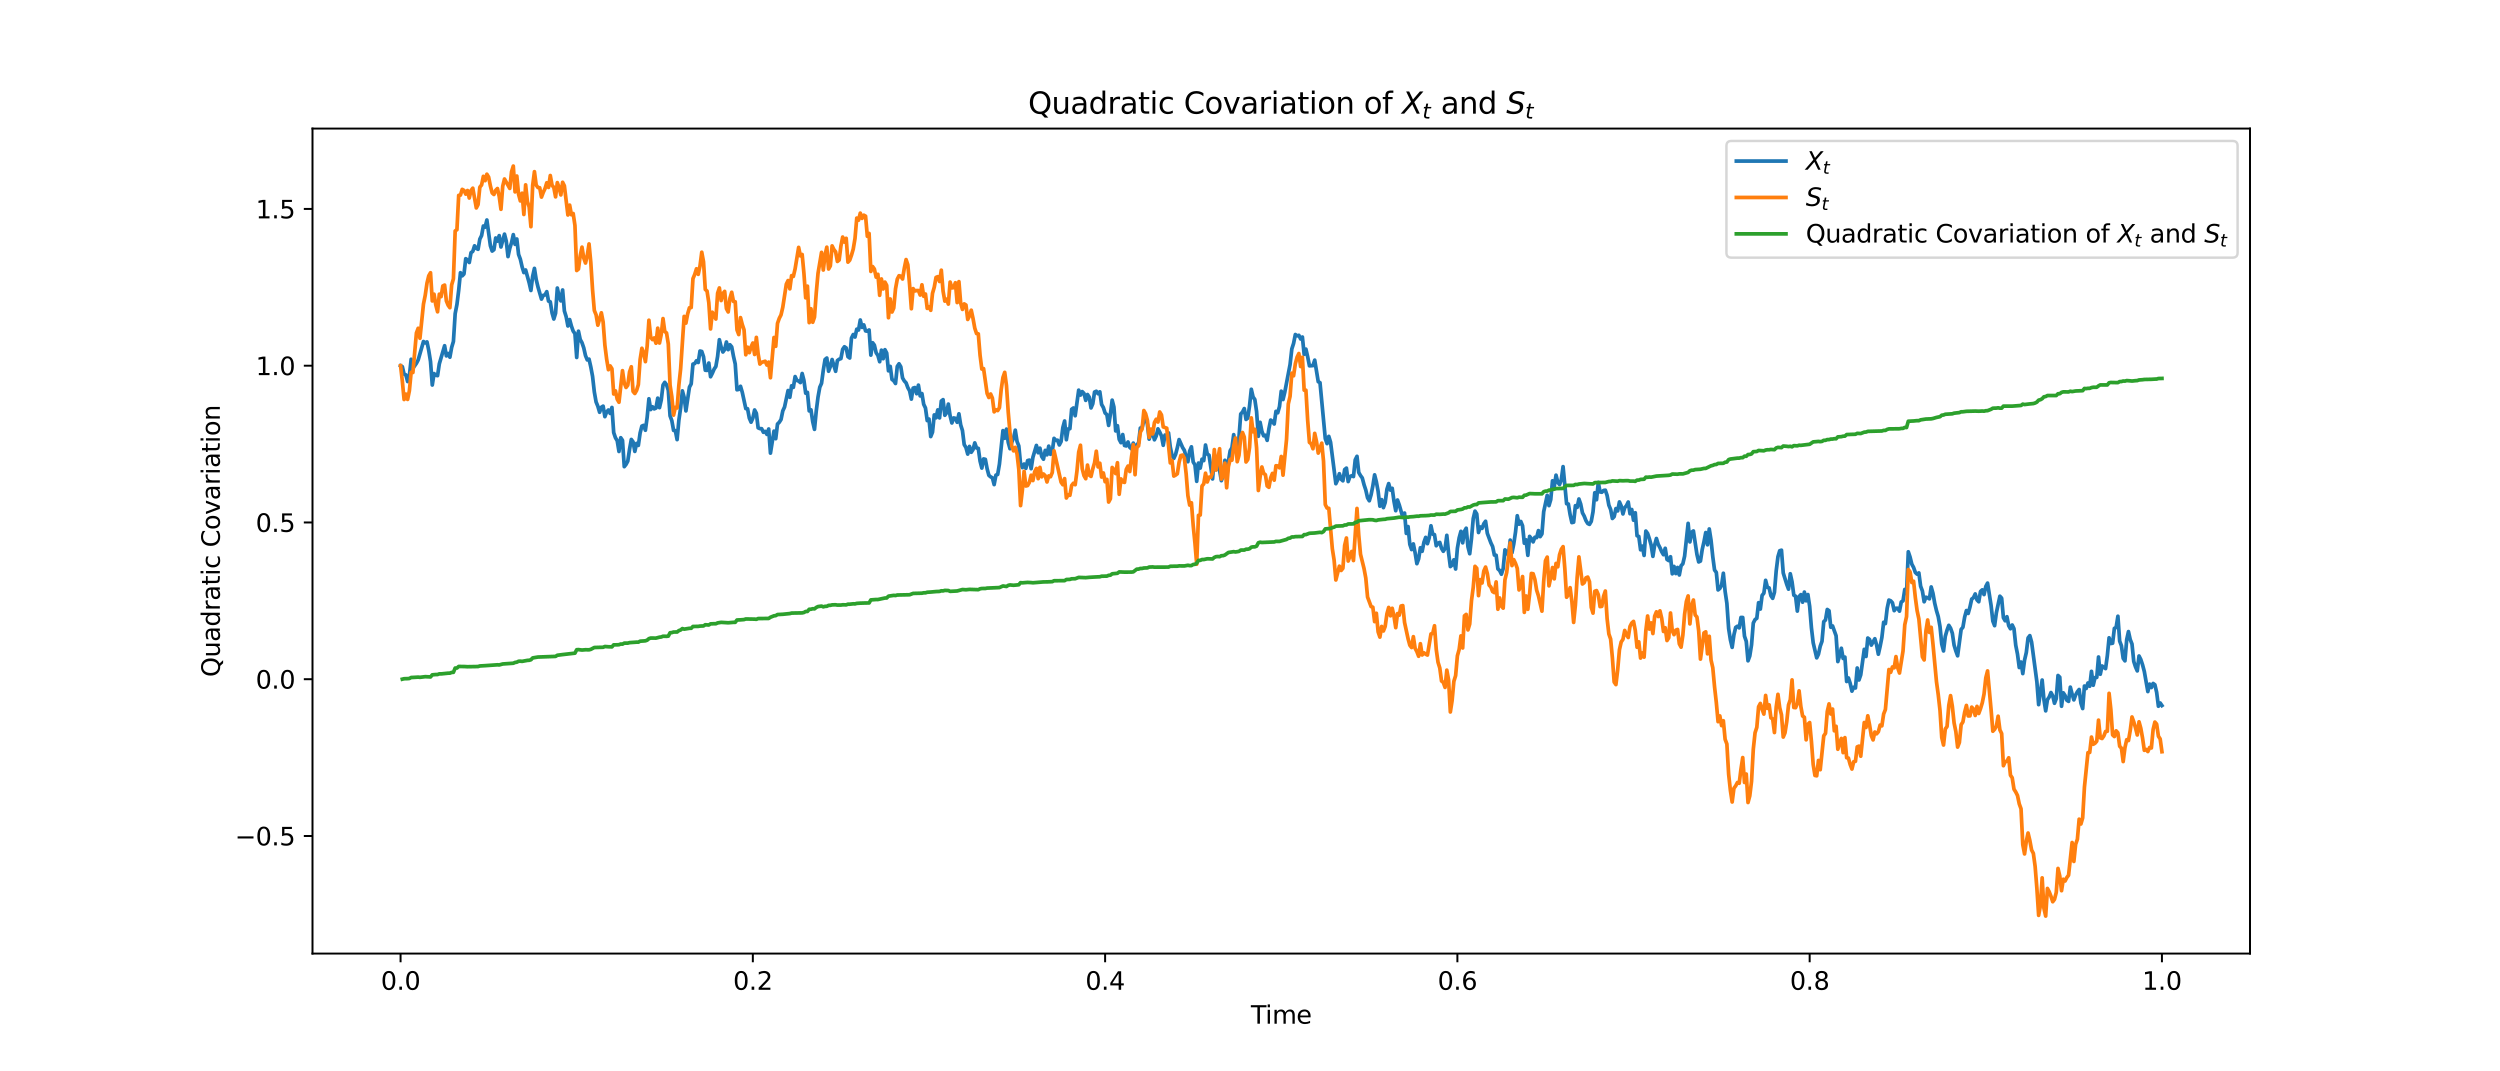 <?xml version="1.0" encoding="utf-8" standalone="no"?>
<!DOCTYPE svg PUBLIC "-//W3C//DTD SVG 1.1//EN"
  "http://www.w3.org/Graphics/SVG/1.1/DTD/svg11.dtd">
<svg xmlns:xlink="http://www.w3.org/1999/xlink" width="1008pt" height="432pt" viewBox="0 0 1008 432" xmlns="http://www.w3.org/2000/svg" version="1.1">
 <defs>
  <style type="text/css">*{stroke-linejoin: round; stroke-linecap: butt}</style>
 </defs>
 <g id="figure_1">
  <g id="patch_1">
   <path d="M 0 432 
L 1008 432 
L 1008 0 
L 0 0 
z
" style="fill: #ffffff"/>
  </g>
  <g id="axes_1">
   <g id="patch_2">
    <path d="M 126 384.48 
L 907.2 384.48 
L 907.2 51.84 
L 126 51.84 
z
" style="fill: #ffffff"/>
   </g>
   <g id="matplotlib.axis_1">
    <g id="xtick_1">
     <g id="line2d_1">
      <defs>
       <path id="m75e3f25b30" d="M 0 0 
L 0 3.5 
" style="stroke: #000000; stroke-width: 0.8"/>
      </defs>
      <g>
       <use xlink:href="#m75e3f25b30" x="161.509" y="384.48" style="stroke: #000000; stroke-width: 0.8"/>
      </g>
     </g>
     <g id="text_1">
      <!-- 0.0 -->
      <g transform="translate(153.558 399.078)scale(0.1 -0.1)">
       <defs>
        <path id="DejaVuSans-30" d="M 2034 4250 
Q 1547 4250 1301 3770 
Q 1056 3291 1056 2328 
Q 1056 1369 1301 889 
Q 1547 409 2034 409 
Q 2525 409 2770 889 
Q 3016 1369 3016 2328 
Q 3016 3291 2770 3770 
Q 2525 4250 2034 4250 
z
M 2034 4750 
Q 2819 4750 3233 4129 
Q 3647 3509 3647 2328 
Q 3647 1150 3233 529 
Q 2819 -91 2034 -91 
Q 1250 -91 836 529 
Q 422 1150 422 2328 
Q 422 3509 836 4129 
Q 1250 4750 2034 4750 
z
" transform="scale(0.016)"/>
        <path id="DejaVuSans-2e" d="M 684 794 
L 1344 794 
L 1344 0 
L 684 0 
L 684 794 
z
" transform="scale(0.016)"/>
       </defs>
       <use xlink:href="#DejaVuSans-30"/>
       <use xlink:href="#DejaVuSans-2e" x="63.623"/>
       <use xlink:href="#DejaVuSans-30" x="95.41"/>
      </g>
     </g>
    </g>
    <g id="xtick_2">
     <g id="line2d_2">
      <g>
       <use xlink:href="#m75e3f25b30" x="303.545" y="384.48" style="stroke: #000000; stroke-width: 0.8"/>
      </g>
     </g>
     <g id="text_2">
      <!-- 0.2 -->
      <g transform="translate(295.594 399.078)scale(0.1 -0.1)">
       <defs>
        <path id="DejaVuSans-32" d="M 1228 531 
L 3431 531 
L 3431 0 
L 469 0 
L 469 531 
Q 828 903 1448 1529 
Q 2069 2156 2228 2338 
Q 2531 2678 2651 2914 
Q 2772 3150 2772 3378 
Q 2772 3750 2511 3984 
Q 2250 4219 1831 4219 
Q 1534 4219 1204 4116 
Q 875 4013 500 3803 
L 500 4441 
Q 881 4594 1212 4672 
Q 1544 4750 1819 4750 
Q 2544 4750 2975 4387 
Q 3406 4025 3406 3419 
Q 3406 3131 3298 2873 
Q 3191 2616 2906 2266 
Q 2828 2175 2409 1742 
Q 1991 1309 1228 531 
z
" transform="scale(0.016)"/>
       </defs>
       <use xlink:href="#DejaVuSans-30"/>
       <use xlink:href="#DejaVuSans-2e" x="63.623"/>
       <use xlink:href="#DejaVuSans-32" x="95.41"/>
      </g>
     </g>
    </g>
    <g id="xtick_3">
     <g id="line2d_3">
      <g>
       <use xlink:href="#m75e3f25b30" x="445.582" y="384.48" style="stroke: #000000; stroke-width: 0.8"/>
      </g>
     </g>
     <g id="text_3">
      <!-- 0.4 -->
      <g transform="translate(437.63 399.078)scale(0.1 -0.1)">
       <defs>
        <path id="DejaVuSans-34" d="M 2419 4116 
L 825 1625 
L 2419 1625 
L 2419 4116 
z
M 2253 4666 
L 3047 4666 
L 3047 1625 
L 3713 1625 
L 3713 1100 
L 3047 1100 
L 3047 0 
L 2419 0 
L 2419 1100 
L 313 1100 
L 313 1709 
L 2253 4666 
z
" transform="scale(0.016)"/>
       </defs>
       <use xlink:href="#DejaVuSans-30"/>
       <use xlink:href="#DejaVuSans-2e" x="63.623"/>
       <use xlink:href="#DejaVuSans-34" x="95.41"/>
      </g>
     </g>
    </g>
    <g id="xtick_4">
     <g id="line2d_4">
      <g>
       <use xlink:href="#m75e3f25b30" x="587.618" y="384.48" style="stroke: #000000; stroke-width: 0.8"/>
      </g>
     </g>
     <g id="text_4">
      <!-- 0.6 -->
      <g transform="translate(579.667 399.078)scale(0.1 -0.1)">
       <defs>
        <path id="DejaVuSans-36" d="M 2113 2584 
Q 1688 2584 1439 2293 
Q 1191 2003 1191 1497 
Q 1191 994 1439 701 
Q 1688 409 2113 409 
Q 2538 409 2786 701 
Q 3034 994 3034 1497 
Q 3034 2003 2786 2293 
Q 2538 2584 2113 2584 
z
M 3366 4563 
L 3366 3988 
Q 3128 4100 2886 4159 
Q 2644 4219 2406 4219 
Q 1781 4219 1451 3797 
Q 1122 3375 1075 2522 
Q 1259 2794 1537 2939 
Q 1816 3084 2150 3084 
Q 2853 3084 3261 2657 
Q 3669 2231 3669 1497 
Q 3669 778 3244 343 
Q 2819 -91 2113 -91 
Q 1303 -91 875 529 
Q 447 1150 447 2328 
Q 447 3434 972 4092 
Q 1497 4750 2381 4750 
Q 2619 4750 2861 4703 
Q 3103 4656 3366 4563 
z
" transform="scale(0.016)"/>
       </defs>
       <use xlink:href="#DejaVuSans-30"/>
       <use xlink:href="#DejaVuSans-2e" x="63.623"/>
       <use xlink:href="#DejaVuSans-36" x="95.41"/>
      </g>
     </g>
    </g>
    <g id="xtick_5">
     <g id="line2d_5">
      <g>
       <use xlink:href="#m75e3f25b30" x="729.655" y="384.48" style="stroke: #000000; stroke-width: 0.8"/>
      </g>
     </g>
     <g id="text_5">
      <!-- 0.8 -->
      <g transform="translate(721.703 399.078)scale(0.1 -0.1)">
       <defs>
        <path id="DejaVuSans-38" d="M 2034 2216 
Q 1584 2216 1326 1975 
Q 1069 1734 1069 1313 
Q 1069 891 1326 650 
Q 1584 409 2034 409 
Q 2484 409 2743 651 
Q 3003 894 3003 1313 
Q 3003 1734 2745 1975 
Q 2488 2216 2034 2216 
z
M 1403 2484 
Q 997 2584 770 2862 
Q 544 3141 544 3541 
Q 544 4100 942 4425 
Q 1341 4750 2034 4750 
Q 2731 4750 3128 4425 
Q 3525 4100 3525 3541 
Q 3525 3141 3298 2862 
Q 3072 2584 2669 2484 
Q 3125 2378 3379 2068 
Q 3634 1759 3634 1313 
Q 3634 634 3220 271 
Q 2806 -91 2034 -91 
Q 1263 -91 848 271 
Q 434 634 434 1313 
Q 434 1759 690 2068 
Q 947 2378 1403 2484 
z
M 1172 3481 
Q 1172 3119 1398 2916 
Q 1625 2713 2034 2713 
Q 2441 2713 2670 2916 
Q 2900 3119 2900 3481 
Q 2900 3844 2670 4047 
Q 2441 4250 2034 4250 
Q 1625 4250 1398 4047 
Q 1172 3844 1172 3481 
z
" transform="scale(0.016)"/>
       </defs>
       <use xlink:href="#DejaVuSans-30"/>
       <use xlink:href="#DejaVuSans-2e" x="63.623"/>
       <use xlink:href="#DejaVuSans-38" x="95.41"/>
      </g>
     </g>
    </g>
    <g id="xtick_6">
     <g id="line2d_6">
      <g>
       <use xlink:href="#m75e3f25b30" x="871.691" y="384.48" style="stroke: #000000; stroke-width: 0.8"/>
      </g>
     </g>
     <g id="text_6">
      <!-- 1.0 -->
      <g transform="translate(863.739 399.078)scale(0.1 -0.1)">
       <defs>
        <path id="DejaVuSans-31" d="M 794 531 
L 1825 531 
L 1825 4091 
L 703 3866 
L 703 4441 
L 1819 4666 
L 2450 4666 
L 2450 531 
L 3481 531 
L 3481 0 
L 794 0 
L 794 531 
z
" transform="scale(0.016)"/>
       </defs>
       <use xlink:href="#DejaVuSans-31"/>
       <use xlink:href="#DejaVuSans-2e" x="63.623"/>
       <use xlink:href="#DejaVuSans-30" x="95.41"/>
      </g>
     </g>
    </g>
    <g id="text_7">
     <!-- Time -->
     <g transform="translate(504.366 412.757)scale(0.1 -0.1)">
      <defs>
       <path id="DejaVuSans-54" d="M -19 4666 
L 3928 4666 
L 3928 4134 
L 2272 4134 
L 2272 0 
L 1638 0 
L 1638 4134 
L -19 4134 
L -19 4666 
z
" transform="scale(0.016)"/>
       <path id="DejaVuSans-69" d="M 603 3500 
L 1178 3500 
L 1178 0 
L 603 0 
L 603 3500 
z
M 603 4863 
L 1178 4863 
L 1178 4134 
L 603 4134 
L 603 4863 
z
" transform="scale(0.016)"/>
       <path id="DejaVuSans-6d" d="M 3328 2828 
Q 3544 3216 3844 3400 
Q 4144 3584 4550 3584 
Q 5097 3584 5394 3201 
Q 5691 2819 5691 2113 
L 5691 0 
L 5113 0 
L 5113 2094 
Q 5113 2597 4934 2840 
Q 4756 3084 4391 3084 
Q 3944 3084 3684 2787 
Q 3425 2491 3425 1978 
L 3425 0 
L 2847 0 
L 2847 2094 
Q 2847 2600 2669 2842 
Q 2491 3084 2119 3084 
Q 1678 3084 1418 2786 
Q 1159 2488 1159 1978 
L 1159 0 
L 581 0 
L 581 3500 
L 1159 3500 
L 1159 2956 
Q 1356 3278 1631 3431 
Q 1906 3584 2284 3584 
Q 2666 3584 2933 3390 
Q 3200 3197 3328 2828 
z
" transform="scale(0.016)"/>
       <path id="DejaVuSans-65" d="M 3597 1894 
L 3597 1613 
L 953 1613 
Q 991 1019 1311 708 
Q 1631 397 2203 397 
Q 2534 397 2845 478 
Q 3156 559 3463 722 
L 3463 178 
Q 3153 47 2828 -22 
Q 2503 -91 2169 -91 
Q 1331 -91 842 396 
Q 353 884 353 1716 
Q 353 2575 817 3079 
Q 1281 3584 2069 3584 
Q 2775 3584 3186 3129 
Q 3597 2675 3597 1894 
z
M 3022 2063 
Q 3016 2534 2758 2815 
Q 2500 3097 2075 3097 
Q 1594 3097 1305 2825 
Q 1016 2553 972 2059 
L 3022 2063 
z
" transform="scale(0.016)"/>
      </defs>
      <use xlink:href="#DejaVuSans-54"/>
      <use xlink:href="#DejaVuSans-69" x="57.959"/>
      <use xlink:href="#DejaVuSans-6d" x="85.742"/>
      <use xlink:href="#DejaVuSans-65" x="183.154"/>
     </g>
    </g>
   </g>
   <g id="matplotlib.axis_2">
    <g id="ytick_1">
     <g id="line2d_7">
      <defs>
       <path id="m70b0335804" d="M 0 0 
L -3.5 0 
" style="stroke: #000000; stroke-width: 0.8"/>
      </defs>
      <g>
       <use xlink:href="#m70b0335804" x="126" y="337.066" style="stroke: #000000; stroke-width: 0.8"/>
      </g>
     </g>
     <g id="text_8">
      <!-- −0.5 -->
      <g transform="translate(94.717 340.865)scale(0.1 -0.1)">
       <defs>
        <path id="DejaVuSans-2212" d="M 678 2272 
L 4684 2272 
L 4684 1741 
L 678 1741 
L 678 2272 
z
" transform="scale(0.016)"/>
        <path id="DejaVuSans-35" d="M 691 4666 
L 3169 4666 
L 3169 4134 
L 1269 4134 
L 1269 2991 
Q 1406 3038 1543 3061 
Q 1681 3084 1819 3084 
Q 2600 3084 3056 2656 
Q 3513 2228 3513 1497 
Q 3513 744 3044 326 
Q 2575 -91 1722 -91 
Q 1428 -91 1123 -41 
Q 819 9 494 109 
L 494 744 
Q 775 591 1075 516 
Q 1375 441 1709 441 
Q 2250 441 2565 725 
Q 2881 1009 2881 1497 
Q 2881 1984 2565 2268 
Q 2250 2553 1709 2553 
Q 1456 2553 1204 2497 
Q 953 2441 691 2322 
L 691 4666 
z
" transform="scale(0.016)"/>
       </defs>
       <use xlink:href="#DejaVuSans-2212"/>
       <use xlink:href="#DejaVuSans-30" x="83.789"/>
       <use xlink:href="#DejaVuSans-2e" x="147.412"/>
       <use xlink:href="#DejaVuSans-35" x="179.199"/>
      </g>
     </g>
    </g>
    <g id="ytick_2">
     <g id="line2d_8">
      <g>
       <use xlink:href="#m70b0335804" x="126" y="273.861" style="stroke: #000000; stroke-width: 0.8"/>
      </g>
     </g>
     <g id="text_9">
      <!-- 0.0 -->
      <g transform="translate(103.097 277.661)scale(0.1 -0.1)">
       <use xlink:href="#DejaVuSans-30"/>
       <use xlink:href="#DejaVuSans-2e" x="63.623"/>
       <use xlink:href="#DejaVuSans-30" x="95.41"/>
      </g>
     </g>
    </g>
    <g id="ytick_3">
     <g id="line2d_9">
      <g>
       <use xlink:href="#m70b0335804" x="126" y="210.656" style="stroke: #000000; stroke-width: 0.8"/>
      </g>
     </g>
     <g id="text_10">
      <!-- 0.5 -->
      <g transform="translate(103.097 214.456)scale(0.1 -0.1)">
       <use xlink:href="#DejaVuSans-30"/>
       <use xlink:href="#DejaVuSans-2e" x="63.623"/>
       <use xlink:href="#DejaVuSans-35" x="95.41"/>
      </g>
     </g>
    </g>
    <g id="ytick_4">
     <g id="line2d_10">
      <g>
       <use xlink:href="#m70b0335804" x="126" y="147.451" style="stroke: #000000; stroke-width: 0.8"/>
      </g>
     </g>
     <g id="text_11">
      <!-- 1.0 -->
      <g transform="translate(103.097 151.251)scale(0.1 -0.1)">
       <use xlink:href="#DejaVuSans-31"/>
       <use xlink:href="#DejaVuSans-2e" x="63.623"/>
       <use xlink:href="#DejaVuSans-30" x="95.41"/>
      </g>
     </g>
    </g>
    <g id="ytick_5">
     <g id="line2d_11">
      <g>
       <use xlink:href="#m70b0335804" x="126" y="84.247" style="stroke: #000000; stroke-width: 0.8"/>
      </g>
     </g>
     <g id="text_12">
      <!-- 1.5 -->
      <g transform="translate(103.097 88.046)scale(0.1 -0.1)">
       <use xlink:href="#DejaVuSans-31"/>
       <use xlink:href="#DejaVuSans-2e" x="63.623"/>
       <use xlink:href="#DejaVuSans-35" x="95.41"/>
      </g>
     </g>
    </g>
    <g id="text_13">
     <!-- Quadratic Covariation -->
     <g transform="translate(88.638 272.97)rotate(-90)scale(0.1 -0.1)">
      <defs>
       <path id="DejaVuSans-51" d="M 2522 4238 
Q 1834 4238 1429 3725 
Q 1025 3213 1025 2328 
Q 1025 1447 1429 934 
Q 1834 422 2522 422 
Q 3209 422 3611 934 
Q 4013 1447 4013 2328 
Q 4013 3213 3611 3725 
Q 3209 4238 2522 4238 
z
M 3406 84 
L 4238 -825 
L 3475 -825 
L 2784 -78 
Q 2681 -84 2626 -87 
Q 2572 -91 2522 -91 
Q 1538 -91 948 567 
Q 359 1225 359 2328 
Q 359 3434 948 4092 
Q 1538 4750 2522 4750 
Q 3503 4750 4090 4092 
Q 4678 3434 4678 2328 
Q 4678 1516 4351 937 
Q 4025 359 3406 84 
z
" transform="scale(0.016)"/>
       <path id="DejaVuSans-75" d="M 544 1381 
L 544 3500 
L 1119 3500 
L 1119 1403 
Q 1119 906 1312 657 
Q 1506 409 1894 409 
Q 2359 409 2629 706 
Q 2900 1003 2900 1516 
L 2900 3500 
L 3475 3500 
L 3475 0 
L 2900 0 
L 2900 538 
Q 2691 219 2414 64 
Q 2138 -91 1772 -91 
Q 1169 -91 856 284 
Q 544 659 544 1381 
z
M 1991 3584 
L 1991 3584 
z
" transform="scale(0.016)"/>
       <path id="DejaVuSans-61" d="M 2194 1759 
Q 1497 1759 1228 1600 
Q 959 1441 959 1056 
Q 959 750 1161 570 
Q 1363 391 1709 391 
Q 2188 391 2477 730 
Q 2766 1069 2766 1631 
L 2766 1759 
L 2194 1759 
z
M 3341 1997 
L 3341 0 
L 2766 0 
L 2766 531 
Q 2569 213 2275 61 
Q 1981 -91 1556 -91 
Q 1019 -91 701 211 
Q 384 513 384 1019 
Q 384 1609 779 1909 
Q 1175 2209 1959 2209 
L 2766 2209 
L 2766 2266 
Q 2766 2663 2505 2880 
Q 2244 3097 1772 3097 
Q 1472 3097 1187 3025 
Q 903 2953 641 2809 
L 641 3341 
Q 956 3463 1253 3523 
Q 1550 3584 1831 3584 
Q 2591 3584 2966 3190 
Q 3341 2797 3341 1997 
z
" transform="scale(0.016)"/>
       <path id="DejaVuSans-64" d="M 2906 2969 
L 2906 4863 
L 3481 4863 
L 3481 0 
L 2906 0 
L 2906 525 
Q 2725 213 2448 61 
Q 2172 -91 1784 -91 
Q 1150 -91 751 415 
Q 353 922 353 1747 
Q 353 2572 751 3078 
Q 1150 3584 1784 3584 
Q 2172 3584 2448 3432 
Q 2725 3281 2906 2969 
z
M 947 1747 
Q 947 1113 1208 752 
Q 1469 391 1925 391 
Q 2381 391 2643 752 
Q 2906 1113 2906 1747 
Q 2906 2381 2643 2742 
Q 2381 3103 1925 3103 
Q 1469 3103 1208 2742 
Q 947 2381 947 1747 
z
" transform="scale(0.016)"/>
       <path id="DejaVuSans-72" d="M 2631 2963 
Q 2534 3019 2420 3045 
Q 2306 3072 2169 3072 
Q 1681 3072 1420 2755 
Q 1159 2438 1159 1844 
L 1159 0 
L 581 0 
L 581 3500 
L 1159 3500 
L 1159 2956 
Q 1341 3275 1631 3429 
Q 1922 3584 2338 3584 
Q 2397 3584 2469 3576 
Q 2541 3569 2628 3553 
L 2631 2963 
z
" transform="scale(0.016)"/>
       <path id="DejaVuSans-74" d="M 1172 4494 
L 1172 3500 
L 2356 3500 
L 2356 3053 
L 1172 3053 
L 1172 1153 
Q 1172 725 1289 603 
Q 1406 481 1766 481 
L 2356 481 
L 2356 0 
L 1766 0 
Q 1100 0 847 248 
Q 594 497 594 1153 
L 594 3053 
L 172 3053 
L 172 3500 
L 594 3500 
L 594 4494 
L 1172 4494 
z
" transform="scale(0.016)"/>
       <path id="DejaVuSans-63" d="M 3122 3366 
L 3122 2828 
Q 2878 2963 2633 3030 
Q 2388 3097 2138 3097 
Q 1578 3097 1268 2742 
Q 959 2388 959 1747 
Q 959 1106 1268 751 
Q 1578 397 2138 397 
Q 2388 397 2633 464 
Q 2878 531 3122 666 
L 3122 134 
Q 2881 22 2623 -34 
Q 2366 -91 2075 -91 
Q 1284 -91 818 406 
Q 353 903 353 1747 
Q 353 2603 823 3093 
Q 1294 3584 2113 3584 
Q 2378 3584 2631 3529 
Q 2884 3475 3122 3366 
z
" transform="scale(0.016)"/>
       <path id="DejaVuSans-20" transform="scale(0.016)"/>
       <path id="DejaVuSans-43" d="M 4122 4306 
L 4122 3641 
Q 3803 3938 3442 4084 
Q 3081 4231 2675 4231 
Q 1875 4231 1450 3742 
Q 1025 3253 1025 2328 
Q 1025 1406 1450 917 
Q 1875 428 2675 428 
Q 3081 428 3442 575 
Q 3803 722 4122 1019 
L 4122 359 
Q 3791 134 3420 21 
Q 3050 -91 2638 -91 
Q 1578 -91 968 557 
Q 359 1206 359 2328 
Q 359 3453 968 4101 
Q 1578 4750 2638 4750 
Q 3056 4750 3426 4639 
Q 3797 4528 4122 4306 
z
" transform="scale(0.016)"/>
       <path id="DejaVuSans-6f" d="M 1959 3097 
Q 1497 3097 1228 2736 
Q 959 2375 959 1747 
Q 959 1119 1226 758 
Q 1494 397 1959 397 
Q 2419 397 2687 759 
Q 2956 1122 2956 1747 
Q 2956 2369 2687 2733 
Q 2419 3097 1959 3097 
z
M 1959 3584 
Q 2709 3584 3137 3096 
Q 3566 2609 3566 1747 
Q 3566 888 3137 398 
Q 2709 -91 1959 -91 
Q 1206 -91 779 398 
Q 353 888 353 1747 
Q 353 2609 779 3096 
Q 1206 3584 1959 3584 
z
" transform="scale(0.016)"/>
       <path id="DejaVuSans-76" d="M 191 3500 
L 800 3500 
L 1894 563 
L 2988 3500 
L 3597 3500 
L 2284 0 
L 1503 0 
L 191 3500 
z
" transform="scale(0.016)"/>
       <path id="DejaVuSans-6e" d="M 3513 2113 
L 3513 0 
L 2938 0 
L 2938 2094 
Q 2938 2591 2744 2837 
Q 2550 3084 2163 3084 
Q 1697 3084 1428 2787 
Q 1159 2491 1159 1978 
L 1159 0 
L 581 0 
L 581 3500 
L 1159 3500 
L 1159 2956 
Q 1366 3272 1645 3428 
Q 1925 3584 2291 3584 
Q 2894 3584 3203 3211 
Q 3513 2838 3513 2113 
z
" transform="scale(0.016)"/>
      </defs>
      <use xlink:href="#DejaVuSans-51"/>
      <use xlink:href="#DejaVuSans-75" x="78.711"/>
      <use xlink:href="#DejaVuSans-61" x="142.09"/>
      <use xlink:href="#DejaVuSans-64" x="203.369"/>
      <use xlink:href="#DejaVuSans-72" x="266.846"/>
      <use xlink:href="#DejaVuSans-61" x="307.959"/>
      <use xlink:href="#DejaVuSans-74" x="369.238"/>
      <use xlink:href="#DejaVuSans-69" x="408.447"/>
      <use xlink:href="#DejaVuSans-63" x="436.23"/>
      <use xlink:href="#DejaVuSans-20" x="491.211"/>
      <use xlink:href="#DejaVuSans-43" x="522.998"/>
      <use xlink:href="#DejaVuSans-6f" x="592.822"/>
      <use xlink:href="#DejaVuSans-76" x="654.004"/>
      <use xlink:href="#DejaVuSans-61" x="713.184"/>
      <use xlink:href="#DejaVuSans-72" x="774.463"/>
      <use xlink:href="#DejaVuSans-69" x="815.576"/>
      <use xlink:href="#DejaVuSans-61" x="843.359"/>
      <use xlink:href="#DejaVuSans-74" x="904.639"/>
      <use xlink:href="#DejaVuSans-69" x="943.848"/>
      <use xlink:href="#DejaVuSans-6f" x="971.631"/>
      <use xlink:href="#DejaVuSans-6e" x="1032.812"/>
     </g>
    </g>
   </g>
   <g id="line2d_12">
    <path d="M 161.509 147.451 
L 162.219 147.845 
L 162.929 150.872 
L 163.64 151.145 
L 164.35 153.831 
L 165.06 151.512 
L 165.77 144.866 
L 166.48 148.528 
L 167.901 146.478 
L 168.611 145.121 
L 170.741 137.706 
L 171.452 138.269 
L 172.162 137.853 
L 172.872 141.314 
L 173.582 145.764 
L 174.292 155.24 
L 175.003 150.625 
L 175.713 151.3 
L 176.423 151.466 
L 177.133 146.708 
L 179.264 139.404 
L 179.974 143.495 
L 180.684 142.518 
L 181.394 144.026 
L 182.104 140.086 
L 182.815 137.69 
L 183.525 126.447 
L 184.235 122.775 
L 184.945 117.035 
L 185.655 109.964 
L 186.365 111.22 
L 187.076 110.475 
L 187.786 104.31 
L 188.496 104.809 
L 189.206 105.841 
L 189.916 101.881 
L 190.627 101.362 
L 191.337 99.114 
L 192.047 100.167 
L 192.757 100.511 
L 193.467 96.408 
L 194.177 94.978 
L 194.888 91.127 
L 195.598 91.593 
L 196.308 88.705 
L 197.728 99.087 
L 198.439 101.227 
L 199.149 100.671 
L 199.859 95.954 
L 200.569 97.234 
L 201.279 95.002 
L 201.989 99.584 
L 203.41 94.405 
L 204.12 97.205 
L 204.83 103.454 
L 205.54 100.137 
L 206.251 97.848 
L 206.961 94.609 
L 207.671 98.52 
L 208.381 96.368 
L 209.091 102.587 
L 209.801 104.498 
L 210.512 107.594 
L 211.222 109.904 
L 211.932 108.857 
L 213.352 114.007 
L 214.063 117.117 
L 214.773 111.402 
L 215.483 108.211 
L 216.193 112.695 
L 216.903 115.662 
L 218.324 120.599 
L 219.034 119.089 
L 219.744 118.914 
L 220.454 117.598 
L 221.164 121.401 
L 221.875 121.708 
L 222.585 126.163 
L 223.295 128.628 
L 224.005 126.31 
L 224.715 116.14 
L 225.425 119.619 
L 226.136 121.314 
L 226.846 116.919 
L 227.556 125.374 
L 228.266 127.665 
L 228.976 131.431 
L 229.687 128.853 
L 230.397 131.487 
L 231.107 133.521 
L 231.817 134.503 
L 232.527 144.129 
L 233.237 133.539 
L 233.948 136.893 
L 234.658 138.178 
L 235.368 140.274 
L 236.078 143.4 
L 236.788 145.12 
L 237.499 144.803 
L 238.209 147.94 
L 238.919 151.737 
L 239.629 158.021 
L 240.339 162.066 
L 241.049 163.794 
L 241.76 166.226 
L 242.47 164.206 
L 243.18 163.758 
L 243.89 167.992 
L 244.6 166.096 
L 245.311 165.317 
L 246.021 166.697 
L 246.731 164.291 
L 247.441 174.414 
L 248.151 176.5 
L 248.861 177.688 
L 249.572 182.036 
L 250.282 176.489 
L 250.992 177.561 
L 251.702 188.157 
L 252.412 187.255 
L 253.123 185.922 
L 253.833 181.134 
L 254.543 177.185 
L 255.253 178.157 
L 255.963 182.006 
L 256.673 178.769 
L 257.384 179.58 
L 258.094 174.59 
L 258.804 171.805 
L 259.514 171.504 
L 260.224 173.477 
L 260.935 168.251 
L 261.645 160.791 
L 262.355 165.136 
L 263.065 164.005 
L 263.775 164.865 
L 264.485 164.533 
L 265.196 160.534 
L 265.906 164.366 
L 266.616 161.299 
L 267.326 155.269 
L 268.036 154.161 
L 268.747 155.147 
L 269.457 157.365 
L 270.167 167.662 
L 270.877 169.601 
L 271.587 173.535 
L 272.297 173.633 
L 273.008 177.254 
L 273.718 169.446 
L 274.428 164.47 
L 275.138 157.601 
L 275.848 160.234 
L 276.559 165.679 
L 277.979 156.108 
L 278.689 154.784 
L 279.399 146.809 
L 280.109 146.592 
L 280.82 145.452 
L 281.53 146.153 
L 282.24 141.537 
L 282.95 141.706 
L 283.66 143.832 
L 284.371 149.277 
L 285.081 149.341 
L 285.791 146.377 
L 286.501 151.905 
L 287.211 150.502 
L 287.921 148.842 
L 288.632 147.765 
L 289.342 143.684 
L 290.052 136.976 
L 290.762 139.904 
L 291.472 141.925 
L 292.183 140.955 
L 292.893 137.899 
L 293.603 140.98 
L 294.313 139.009 
L 295.023 139.862 
L 295.733 143.631 
L 296.444 146.749 
L 297.154 157.161 
L 297.864 157.01 
L 298.574 155.75 
L 299.284 158.185 
L 300.705 164.746 
L 301.415 164.813 
L 302.125 168.581 
L 302.835 170.225 
L 303.545 168.583 
L 304.256 165.299 
L 304.966 166.657 
L 305.676 172.495 
L 306.386 172.821 
L 307.096 172.85 
L 307.807 174.302 
L 308.517 173.933 
L 309.227 175.151 
L 309.937 172.969 
L 310.647 182.698 
L 312.068 173.825 
L 312.778 176.881 
L 313.488 170.973 
L 314.198 170.265 
L 314.908 169.153 
L 315.619 165.664 
L 316.329 164.116 
L 317.749 157.464 
L 318.459 160.187 
L 319.169 155.553 
L 319.88 156.188 
L 320.59 151.836 
L 321.3 153.377 
L 322.01 153.647 
L 322.72 154.259 
L 323.431 150.599 
L 324.141 153.351 
L 324.851 158.541 
L 325.561 158.213 
L 326.271 165.674 
L 326.981 165.237 
L 327.692 170.04 
L 328.402 173.114 
L 329.112 165.718 
L 329.822 160.111 
L 330.532 156.137 
L 331.243 154.551 
L 331.953 149.263 
L 332.663 144.949 
L 333.373 144.358 
L 334.083 149.681 
L 334.793 147.805 
L 335.504 144.963 
L 336.924 149.71 
L 337.634 145.376 
L 338.344 144.851 
L 339.055 144.583 
L 339.765 140.845 
L 340.475 139.815 
L 341.185 140.302 
L 341.895 143.814 
L 342.605 144.349 
L 343.316 136.321 
L 344.026 134.886 
L 344.736 135.899 
L 345.446 132.723 
L 346.156 133.067 
L 346.867 129.023 
L 347.577 132.004 
L 348.287 130.991 
L 348.997 133.423 
L 349.707 133.541 
L 350.417 133.048 
L 351.128 143.183 
L 351.838 138.196 
L 352.548 139.162 
L 353.258 142.217 
L 353.968 143.303 
L 354.679 145.847 
L 355.389 141.184 
L 356.099 144.628 
L 356.809 140.995 
L 357.519 142.357 
L 358.229 149.515 
L 358.94 147.733 
L 359.65 152.986 
L 360.36 153.523 
L 361.07 154.623 
L 361.78 147.724 
L 362.491 146.676 
L 363.201 147.898 
L 363.911 152.392 
L 364.621 153.606 
L 365.331 154.362 
L 366.041 156.307 
L 366.752 157.57 
L 367.462 160.923 
L 368.172 156.486 
L 368.882 156.26 
L 369.592 158.749 
L 370.303 155.286 
L 371.013 159.632 
L 371.723 158.699 
L 372.433 163.017 
L 373.143 164.491 
L 373.853 169.581 
L 374.564 168.963 
L 375.274 176.021 
L 375.984 174.244 
L 376.694 167.288 
L 377.404 168.46 
L 378.115 165.264 
L 378.825 168.497 
L 379.535 161.71 
L 380.245 161.14 
L 380.955 167.44 
L 381.665 166.445 
L 382.376 162.926 
L 383.086 167.672 
L 383.796 170.539 
L 384.506 168.513 
L 385.216 168.671 
L 385.927 170.26 
L 386.637 166.854 
L 387.347 171.327 
L 388.057 173.572 
L 388.767 179.26 
L 389.477 180.447 
L 390.188 183.09 
L 390.898 179.993 
L 391.608 182.356 
L 392.318 181.277 
L 393.028 178.573 
L 393.739 180.622 
L 394.449 180.772 
L 395.159 185.904 
L 395.869 188.729 
L 396.579 185.041 
L 397.289 185.209 
L 398 188.957 
L 398.71 191.668 
L 399.42 192.259 
L 400.13 192.661 
L 400.84 195.389 
L 401.551 191.57 
L 402.261 191.293 
L 402.971 187.109 
L 404.391 173.628 
L 405.101 176.717 
L 405.812 173.02 
L 406.522 178.381 
L 407.232 180.924 
L 407.942 178.319 
L 408.652 176.672 
L 409.363 173.444 
L 410.073 178.001 
L 410.783 179.802 
L 411.493 187.065 
L 412.203 188.546 
L 412.913 187.099 
L 413.624 188.843 
L 414.334 185.723 
L 415.044 185.507 
L 415.754 188.97 
L 416.464 184.387 
L 417.885 179.596 
L 418.595 182.543 
L 419.305 180.703 
L 420.015 184.066 
L 420.725 185.147 
L 421.436 181.589 
L 422.146 183.387 
L 422.856 179.888 
L 423.566 183.178 
L 424.276 181.998 
L 424.987 176.748 
L 425.697 177.543 
L 426.407 177.491 
L 427.117 179.398 
L 427.827 178.051 
L 428.537 172.403 
L 429.248 169.742 
L 429.958 177.299 
L 430.668 172.956 
L 431.378 172.839 
L 432.088 165.014 
L 432.799 164.5 
L 433.509 167.625 
L 434.929 157.309 
L 435.639 159.307 
L 436.349 157.896 
L 437.06 158.607 
L 437.77 161.429 
L 438.48 159.069 
L 439.19 160.147 
L 439.9 164.473 
L 440.611 162.785 
L 441.321 158.081 
L 442.031 157.747 
L 442.741 158.756 
L 443.451 157.983 
L 444.161 163.075 
L 444.872 164.318 
L 445.582 166.539 
L 446.292 167.162 
L 447.002 171.527 
L 447.712 167.031 
L 448.423 161.34 
L 449.133 164.11 
L 449.843 173.75 
L 450.553 171.648 
L 451.263 177.145 
L 451.973 178.489 
L 452.684 175.21 
L 453.394 179.62 
L 454.104 179.801 
L 454.814 178.201 
L 455.524 180.386 
L 456.235 180.991 
L 456.945 178.659 
L 457.655 185.026 
L 458.365 179.323 
L 459.075 178.619 
L 459.785 172.596 
L 460.496 172.457 
L 461.206 169.477 
L 461.916 167.887 
L 462.626 171.082 
L 463.336 177.067 
L 464.047 174.762 
L 464.757 174.664 
L 465.467 177.33 
L 466.177 175.808 
L 466.887 172.908 
L 467.597 174.216 
L 468.308 175.778 
L 469.018 179.54 
L 469.728 175.413 
L 470.438 175.781 
L 471.148 174.541 
L 471.859 180.247 
L 472.569 183.674 
L 473.279 184.817 
L 473.989 183.254 
L 474.699 180.507 
L 475.409 177.243 
L 476.83 180.459 
L 477.54 181.593 
L 478.25 184.199 
L 478.96 186.164 
L 479.671 181.856 
L 480.381 180.159 
L 481.091 186.259 
L 481.801 187.421 
L 482.511 194.072 
L 483.221 186.704 
L 483.932 188.732 
L 484.642 185.153 
L 485.352 185.717 
L 486.062 179.435 
L 486.772 183.062 
L 487.483 183.525 
L 488.903 193.112 
L 489.613 184.799 
L 490.323 189.405 
L 491.033 187.601 
L 491.744 189.703 
L 492.454 193.809 
L 493.164 191.799 
L 493.874 185.589 
L 494.584 192.78 
L 495.295 185.92 
L 496.005 181.736 
L 496.715 180.548 
L 497.425 175.253 
L 498.135 179.89 
L 498.845 181.554 
L 499.556 176.291 
L 500.266 166.914 
L 500.976 166.146 
L 501.686 164.731 
L 502.396 169.118 
L 503.107 168.571 
L 503.817 163.637 
L 504.527 156.957 
L 505.237 160.046 
L 505.947 161.086 
L 506.657 165.953 
L 507.368 175.907 
L 508.078 170.277 
L 508.788 173.878 
L 509.498 175.72 
L 510.208 175.495 
L 510.919 177.546 
L 511.629 172.839 
L 512.339 169.377 
L 513.049 169.877 
L 513.759 170.953 
L 514.469 165.855 
L 515.18 166.438 
L 515.89 163.906 
L 516.6 157.724 
L 517.31 161.092 
L 518.02 158.121 
L 520.151 146.987 
L 520.861 140.686 
L 521.571 138.474 
L 522.281 134.882 
L 522.992 135.42 
L 523.702 135.197 
L 524.412 136.685 
L 525.122 135.886 
L 525.832 142.881 
L 526.543 140.765 
L 527.253 143.843 
L 527.963 147.501 
L 529.383 147.406 
L 530.093 145.206 
L 531.514 153.899 
L 532.224 154.283 
L 534.355 176.859 
L 535.065 178.864 
L 535.775 175.946 
L 536.485 178.308 
L 538.616 195.031 
L 539.326 193.511 
L 540.036 191.002 
L 540.746 193.214 
L 541.456 193.865 
L 542.167 189.329 
L 542.877 188.744 
L 543.587 194.167 
L 544.297 192.177 
L 545.007 191.816 
L 545.717 192.154 
L 546.428 185.402 
L 547.138 183.992 
L 547.848 190.501 
L 548.558 191.737 
L 549.268 192.712 
L 549.979 195.425 
L 550.689 197.589 
L 551.399 200.723 
L 552.109 201.913 
L 552.819 199.499 
L 553.529 195.9 
L 554.24 191.46 
L 554.95 194.271 
L 555.66 198.131 
L 556.37 204.094 
L 557.08 201.455 
L 557.791 204.67 
L 558.501 202.63 
L 559.211 197.258 
L 559.921 194.988 
L 560.631 197.623 
L 561.341 196.89 
L 562.052 202.126 
L 562.762 205.915 
L 563.472 201.605 
L 564.182 203.594 
L 565.603 208.515 
L 566.313 206.863 
L 567.023 215.064 
L 567.733 212.312 
L 568.443 219.488 
L 569.153 221.592 
L 569.864 219.305 
L 570.574 222.896 
L 571.284 227.27 
L 571.994 225.326 
L 572.704 220.859 
L 573.415 222.282 
L 574.125 218.654 
L 574.835 216.672 
L 575.545 219.211 
L 576.255 216.839 
L 576.965 211.997 
L 577.676 215.367 
L 578.386 215.565 
L 579.096 220.043 
L 579.806 218.994 
L 580.516 218.701 
L 581.227 221.071 
L 581.937 222.281 
L 582.647 221.133 
L 583.357 215.847 
L 584.067 222.982 
L 584.777 228.445 
L 585.488 227.823 
L 586.198 225.72 
L 586.908 229.424 
L 587.618 221.068 
L 588.328 216.877 
L 589.039 214.242 
L 589.749 218.871 
L 590.459 214.254 
L 591.169 212.975 
L 591.879 220.465 
L 592.589 223.262 
L 593.3 217.157 
L 594.01 209.073 
L 594.72 206.09 
L 595.43 207.226 
L 596.14 214.711 
L 596.851 212.47 
L 597.561 213.046 
L 598.271 211.166 
L 598.981 210.169 
L 599.691 215.045 
L 601.112 218.865 
L 601.822 220.36 
L 602.532 223.802 
L 603.242 223.871 
L 603.952 229.381 
L 604.663 230.038 
L 605.373 231.525 
L 606.083 229.249 
L 606.793 221.702 
L 607.503 222.502 
L 608.213 223.938 
L 608.924 217.764 
L 609.634 222.856 
L 610.344 219.339 
L 611.054 214.543 
L 611.764 207.947 
L 612.475 211.364 
L 613.185 210.251 
L 613.895 211.998 
L 614.605 219.022 
L 615.315 217.671 
L 616.025 223.911 
L 616.736 216.267 
L 617.446 217.166 
L 618.156 218.491 
L 618.866 216.624 
L 619.576 216.777 
L 620.287 213.939 
L 620.997 216.372 
L 621.707 215.282 
L 622.417 206.328 
L 623.837 199.721 
L 624.548 203.868 
L 625.258 201.451 
L 625.968 193.863 
L 626.678 196.182 
L 627.388 191.588 
L 628.099 194.45 
L 628.809 195.382 
L 629.519 193.417 
L 630.229 188.146 
L 631.649 203.092 
L 632.36 203.21 
L 633.07 207.506 
L 633.78 210.717 
L 634.49 210.543 
L 635.2 203.888 
L 635.911 204.576 
L 636.621 201.194 
L 637.331 203.242 
L 638.041 206.766 
L 638.751 208.087 
L 639.461 209.914 
L 640.172 211.076 
L 640.882 211.427 
L 641.592 210.234 
L 642.302 206.36 
L 643.012 198.676 
L 643.723 201.495 
L 644.433 194.508 
L 645.143 198.345 
L 645.853 198.48 
L 646.563 197.747 
L 647.273 197.642 
L 647.984 199.756 
L 648.694 203.688 
L 649.404 205.41 
L 650.114 209.048 
L 650.824 208.33 
L 651.535 205.057 
L 652.245 206.002 
L 652.955 202.374 
L 653.665 204.006 
L 654.375 207.22 
L 655.085 204.699 
L 655.796 203.882 
L 656.506 202.409 
L 657.216 207.14 
L 657.926 205.428 
L 658.636 209.747 
L 659.347 206.739 
L 660.057 216.018 
L 660.767 216.294 
L 661.477 221.679 
L 662.187 220.187 
L 662.897 223.943 
L 663.608 214.127 
L 664.318 215.084 
L 665.028 217.243 
L 665.738 219.8 
L 666.448 224.319 
L 667.159 219.77 
L 667.869 217.117 
L 668.579 219.454 
L 669.289 220.811 
L 669.999 222.457 
L 670.709 223.656 
L 671.42 221.07 
L 672.13 225.56 
L 672.84 226.032 
L 673.55 224.482 
L 674.26 231.362 
L 674.971 228.385 
L 675.681 231.263 
L 676.391 228.806 
L 677.101 231.829 
L 677.811 228.102 
L 678.521 227.326 
L 679.232 224.244 
L 680.652 211.024 
L 681.362 218.5 
L 682.072 214.578 
L 682.783 214.074 
L 684.203 223.536 
L 684.913 226.575 
L 685.623 226.22 
L 686.333 221.56 
L 687.044 218.429 
L 687.754 214.726 
L 688.464 219.665 
L 689.174 213.277 
L 689.884 217.78 
L 690.595 224.485 
L 691.305 229.83 
L 692.015 230.787 
L 692.725 237.853 
L 693.435 237.257 
L 694.145 235.937 
L 694.856 231.135 
L 695.566 238.445 
L 696.276 243.255 
L 696.986 253.431 
L 697.696 257.988 
L 698.407 261.012 
L 699.117 255.968 
L 699.827 252.975 
L 700.537 252.498 
L 701.247 253.154 
L 701.957 248.952 
L 702.668 248.972 
L 703.378 256.513 
L 704.088 258.589 
L 704.798 266.433 
L 705.508 264.5 
L 706.219 260.007 
L 706.929 251.201 
L 707.639 249.813 
L 708.349 249.285 
L 709.059 243.009 
L 709.769 245.578 
L 710.48 240.06 
L 711.19 239.181 
L 711.9 233.987 
L 712.61 236.813 
L 713.32 237.054 
L 714.031 240.189 
L 714.741 241.246 
L 715.451 238.835 
L 716.161 230.186 
L 716.871 224.468 
L 717.581 222.057 
L 718.292 221.835 
L 719.002 231.027 
L 720.422 235.634 
L 721.132 237.554 
L 721.843 231.337 
L 722.553 234.577 
L 723.263 239.972 
L 723.973 240.381 
L 724.683 246.39 
L 725.393 240.523 
L 726.104 239.756 
L 726.814 242.804 
L 727.524 238.722 
L 728.234 242.246 
L 728.944 239.724 
L 729.655 244.481 
L 730.365 253.108 
L 731.075 259.168 
L 732.495 265.241 
L 733.205 263.777 
L 733.916 260.555 
L 734.626 258.582 
L 735.336 250.663 
L 736.046 249.977 
L 736.756 245.741 
L 737.467 246.253 
L 738.177 252.909 
L 738.887 252.381 
L 740.307 256.334 
L 741.017 266.745 
L 741.728 264.349 
L 742.438 261.377 
L 743.148 265.49 
L 743.858 264.941 
L 744.568 274.783 
L 745.279 273.352 
L 745.989 275.503 
L 746.699 278.668 
L 747.409 277.092 
L 748.119 277.394 
L 748.829 269.341 
L 749.54 274.171 
L 750.25 272.091 
L 751.67 261.807 
L 752.38 264.69 
L 753.091 257.258 
L 753.801 257.816 
L 754.511 260.112 
L 755.931 257.54 
L 756.641 260.036 
L 757.352 263.776 
L 758.062 260.658 
L 758.772 257.019 
L 759.482 250.898 
L 760.192 251.431 
L 760.903 245.312 
L 761.613 241.948 
L 762.323 242.244 
L 763.033 243.044 
L 763.743 246.212 
L 764.453 245.243 
L 765.164 245.244 
L 765.874 246.419 
L 766.584 242.717 
L 767.294 242.272 
L 768.004 237.66 
L 768.715 239.34 
L 769.425 222.476 
L 770.135 224.598 
L 770.845 227.468 
L 771.555 228.793 
L 772.265 230.829 
L 772.976 231.5 
L 773.686 231.001 
L 774.396 236.36 
L 775.106 238.277 
L 775.816 242.629 
L 776.527 240.798 
L 777.237 241.024 
L 777.947 241.444 
L 778.657 236.655 
L 779.367 239.211 
L 780.077 243.225 
L 780.788 246.209 
L 781.498 248.604 
L 782.208 252.618 
L 782.918 259.712 
L 783.628 262.462 
L 784.339 256.563 
L 785.049 254.062 
L 785.759 252.134 
L 786.469 253.282 
L 787.179 255.323 
L 787.889 260.125 
L 788.6 262.476 
L 789.31 264.423 
L 790.73 253.771 
L 791.44 252.923 
L 792.151 248.788 
L 792.861 246.17 
L 793.571 247.34 
L 794.281 244.771 
L 794.991 241.543 
L 795.701 241 
L 796.412 239.47 
L 797.122 241.885 
L 797.832 242.629 
L 798.542 238.476 
L 799.252 237.818 
L 799.963 239.732 
L 800.673 236.463 
L 801.383 235.1 
L 802.803 244.105 
L 803.513 250.427 
L 804.224 252.27 
L 804.934 247.066 
L 806.354 240.39 
L 807.064 241.174 
L 807.775 249.071 
L 808.485 250.298 
L 809.195 248.658 
L 809.905 252.249 
L 810.615 253.51 
L 811.325 252.004 
L 812.036 253.487 
L 812.746 260.166 
L 813.456 263.757 
L 814.166 269.149 
L 814.876 266.932 
L 815.587 271.59 
L 816.297 266.165 
L 817.007 263.095 
L 817.717 257.214 
L 818.427 256.29 
L 819.137 258.876 
L 821.268 274.923 
L 821.978 284.114 
L 823.399 274.196 
L 824.109 282.066 
L 824.819 286.616 
L 825.529 282.099 
L 826.239 281.04 
L 826.949 279.236 
L 827.66 280.539 
L 828.37 283.554 
L 829.08 281.699 
L 829.79 272.359 
L 830.5 273.055 
L 831.211 284.761 
L 831.921 279.353 
L 832.631 280.439 
L 833.341 282.343 
L 834.051 282.79 
L 834.761 277.057 
L 835.472 279.852 
L 836.182 282.194 
L 836.892 280.208 
L 837.602 278.923 
L 838.312 278.003 
L 839.023 283.504 
L 839.733 285.685 
L 840.443 276.61 
L 841.153 277.597 
L 841.863 275.379 
L 842.573 276.693 
L 843.284 270.688 
L 843.994 276.291 
L 844.704 273.2 
L 845.414 273.13 
L 846.124 264.903 
L 846.835 271.855 
L 847.545 268.525 
L 848.965 269.579 
L 849.675 264.393 
L 850.385 257.162 
L 851.096 259.471 
L 851.806 259.336 
L 852.516 253.359 
L 853.226 252.973 
L 853.936 248.465 
L 854.647 258.483 
L 855.357 260.358 
L 856.067 265.441 
L 856.777 266.454 
L 857.487 257.89 
L 858.197 254.654 
L 858.908 257.867 
L 859.618 259.664 
L 860.328 266.68 
L 861.038 268.878 
L 861.748 270.507 
L 862.459 264.501 
L 863.169 265.903 
L 863.879 268.065 
L 864.589 270.749 
L 866.009 278.841 
L 866.72 275.83 
L 867.43 277.216 
L 868.14 275.571 
L 868.85 276.092 
L 869.56 279.147 
L 870.271 284.754 
L 870.981 283.447 
L 871.691 284.477 
L 871.691 284.477 
" clip-path="url(#pa1750a5362)" style="fill: none; stroke: #1f77b4; stroke-width: 1.5; stroke-linecap: square"/>
   </g>
   <g id="line2d_13">
    <path d="M 161.509 147.451 
L 162.219 153.696 
L 162.929 161.085 
L 163.64 158.889 
L 164.35 161.044 
L 165.06 157.55 
L 165.77 150.122 
L 166.48 150.19 
L 167.901 134.238 
L 168.611 132.363 
L 169.321 136.393 
L 170.741 122.617 
L 171.452 119.062 
L 172.162 114.166 
L 172.872 111.204 
L 173.582 109.975 
L 174.292 121.337 
L 175.003 118.608 
L 175.713 122.95 
L 176.423 125.722 
L 177.133 118.608 
L 177.843 119.61 
L 178.553 115.309 
L 179.264 114.947 
L 179.974 121.315 
L 180.684 123.074 
L 181.394 124.064 
L 182.104 114.889 
L 182.815 112.411 
L 183.525 93.112 
L 184.235 92.614 
L 184.945 78.772 
L 185.655 78.661 
L 186.365 76.354 
L 187.076 76.766 
L 187.786 78.279 
L 188.496 76.817 
L 189.206 79.835 
L 189.916 76.814 
L 190.627 75.878 
L 192.047 83.836 
L 192.757 82.471 
L 193.467 75.464 
L 194.177 74.586 
L 194.888 71.1 
L 195.598 72.848 
L 196.308 70.241 
L 197.018 71.408 
L 197.728 74.985 
L 198.439 77.791 
L 199.149 78.418 
L 199.859 76.744 
L 200.569 76.013 
L 201.279 79.197 
L 201.989 84.388 
L 202.7 75.072 
L 203.41 72.172 
L 205.54 75.964 
L 206.251 69.25 
L 206.961 66.96 
L 207.671 77.365 
L 208.381 70.981 
L 209.091 78.344 
L 209.801 81.01 
L 210.512 77.901 
L 211.222 86.475 
L 211.932 74.539 
L 212.642 81.253 
L 213.352 83.406 
L 214.063 91.398 
L 214.773 74.731 
L 215.483 69.223 
L 216.193 74.627 
L 216.903 75.617 
L 217.613 75.709 
L 218.324 79.475 
L 219.034 77.588 
L 219.744 76.053 
L 220.454 73.69 
L 221.164 75.565 
L 221.875 70.771 
L 222.585 74.704 
L 223.295 75.572 
L 224.005 79.373 
L 224.715 73.633 
L 225.425 75.632 
L 226.136 78.593 
L 226.846 73.495 
L 227.556 74.924 
L 228.976 86.684 
L 229.687 82.706 
L 230.397 86.587 
L 231.107 86.099 
L 231.817 90.899 
L 232.527 109.071 
L 233.237 108.468 
L 233.948 103.047 
L 234.658 99.65 
L 235.368 104.037 
L 236.078 106.058 
L 236.788 102.964 
L 237.499 98.353 
L 238.209 105.798 
L 238.919 116.851 
L 239.629 125.181 
L 240.339 126.93 
L 241.049 131.108 
L 242.47 126.126 
L 243.18 129.819 
L 243.89 139.192 
L 244.6 144.828 
L 245.311 149.067 
L 246.021 147.542 
L 246.731 148.678 
L 247.441 158.859 
L 248.151 157.587 
L 248.861 160.961 
L 249.572 162.19 
L 250.992 149.455 
L 251.702 154.404 
L 252.412 156.225 
L 253.123 155.292 
L 253.833 149.982 
L 254.543 147.884 
L 255.253 157.83 
L 255.963 158.653 
L 256.673 157.427 
L 257.384 155.076 
L 258.094 144.962 
L 258.804 140.425 
L 259.514 142.223 
L 260.224 145.819 
L 260.935 139.526 
L 261.645 129.114 
L 262.355 135.921 
L 263.065 136.926 
L 263.775 136.253 
L 264.485 138.389 
L 265.196 132.32 
L 265.906 138.308 
L 266.616 134.801 
L 267.326 128.456 
L 268.036 133.672 
L 268.747 134.252 
L 269.457 138.705 
L 270.167 155.293 
L 270.877 159.958 
L 271.587 167.379 
L 272.297 164.231 
L 273.008 164.503 
L 273.718 155.312 
L 274.428 148.739 
L 275.848 127.573 
L 276.559 130.28 
L 277.269 126.523 
L 277.979 124.105 
L 278.689 124.001 
L 279.399 112.352 
L 280.109 110.646 
L 280.82 108.379 
L 281.53 110.612 
L 282.24 107.225 
L 282.95 101.696 
L 283.66 105.557 
L 284.371 116.706 
L 285.081 117.36 
L 285.791 122.056 
L 286.501 132.631 
L 287.211 125.885 
L 288.632 128.634 
L 289.342 118.231 
L 290.052 116.091 
L 290.762 121.19 
L 291.472 118.391 
L 292.183 117.483 
L 292.893 124.451 
L 293.603 125.781 
L 294.313 120.273 
L 295.023 117.846 
L 295.733 121.529 
L 296.444 121.674 
L 297.154 132.995 
L 297.864 134.896 
L 298.574 128.065 
L 299.284 130.848 
L 299.995 132.973 
L 300.705 143.046 
L 301.415 139.975 
L 302.125 142.194 
L 302.835 139.874 
L 303.545 138.302 
L 304.256 142.924 
L 304.966 136.035 
L 305.676 142.624 
L 306.386 146.79 
L 307.096 146.105 
L 308.517 145.652 
L 309.227 147.204 
L 309.937 145.997 
L 310.647 152.308 
L 312.068 136.078 
L 312.778 139.634 
L 313.488 130.393 
L 314.198 128.363 
L 314.908 126.957 
L 315.619 123.885 
L 317.039 114.584 
L 317.749 113.115 
L 318.459 116.461 
L 319.169 111.137 
L 319.88 111.454 
L 320.59 108.393 
L 322.01 99.744 
L 322.72 103.174 
L 323.431 102.605 
L 324.141 110.19 
L 324.851 120.09 
L 325.561 115.373 
L 326.271 130.087 
L 326.981 124.493 
L 327.692 129.935 
L 328.402 127.845 
L 329.112 118.108 
L 329.822 110.218 
L 331.243 101.75 
L 331.953 108.876 
L 332.663 102.824 
L 333.373 99.659 
L 334.083 108.468 
L 334.793 107.205 
L 335.504 99.145 
L 336.214 100.605 
L 336.924 101.532 
L 337.634 105.42 
L 338.344 104.839 
L 339.055 99.187 
L 339.765 95.578 
L 340.475 97.628 
L 341.185 96.091 
L 341.895 105.699 
L 342.605 104.908 
L 343.316 102.885 
L 344.026 100.419 
L 344.736 96.152 
L 345.446 87.933 
L 346.156 88.791 
L 346.867 85.935 
L 347.577 88.055 
L 348.287 86.762 
L 348.997 87.157 
L 349.707 95.274 
L 350.417 94.121 
L 351.128 109.445 
L 351.838 107.481 
L 352.548 108.482 
L 353.258 111.751 
L 353.968 110.6 
L 354.679 119.067 
L 355.389 112.472 
L 356.099 116.519 
L 356.809 113.744 
L 357.519 115.087 
L 358.229 128.111 
L 358.94 120.539 
L 359.65 125.803 
L 360.36 124.2 
L 361.07 116.473 
L 361.78 112.562 
L 362.491 111.167 
L 363.201 111.349 
L 363.911 112.499 
L 364.621 108.116 
L 365.331 104.657 
L 366.041 106.769 
L 366.752 114.871 
L 367.462 124.488 
L 368.172 116.368 
L 368.882 117.32 
L 369.592 117.147 
L 370.303 117.153 
L 371.013 118.965 
L 371.723 114.836 
L 372.433 119.468 
L 373.143 118.546 
L 373.853 124.339 
L 374.564 123.698 
L 375.274 125.118 
L 375.984 118.274 
L 376.694 115.797 
L 377.404 111.861 
L 378.115 111.552 
L 378.825 113.507 
L 379.535 108.937 
L 380.245 117.385 
L 380.955 121.419 
L 381.665 120.615 
L 382.376 122.611 
L 383.086 113.731 
L 383.796 116.088 
L 384.506 115.967 
L 385.216 114.001 
L 385.927 121.992 
L 386.637 113.552 
L 387.347 122.246 
L 388.057 124.75 
L 388.767 122.532 
L 389.477 122.978 
L 390.188 128.802 
L 390.898 127.358 
L 391.608 125.075 
L 392.318 128.367 
L 393.028 132.312 
L 393.739 134.479 
L 394.449 134.604 
L 395.159 143.232 
L 395.869 148.8 
L 396.579 148.624 
L 398 158.642 
L 398.71 160.279 
L 399.42 158.861 
L 400.13 160.51 
L 400.84 166.059 
L 401.551 165.215 
L 402.261 165.55 
L 402.971 164.385 
L 403.681 157.094 
L 404.391 152.201 
L 405.101 150.131 
L 405.812 155.486 
L 406.522 166.192 
L 407.232 174.463 
L 407.942 179.869 
L 408.652 181.785 
L 409.363 180.384 
L 410.073 183.078 
L 410.783 189.271 
L 411.493 203.855 
L 412.203 197.776 
L 412.913 190.058 
L 413.624 195.959 
L 414.334 195.776 
L 415.044 194.488 
L 415.754 191.607 
L 416.464 193.764 
L 417.175 190.243 
L 417.885 188.869 
L 418.595 192.995 
L 419.305 188.446 
L 420.015 192.253 
L 420.725 191.108 
L 421.436 191.809 
L 422.146 194.331 
L 422.856 191.885 
L 423.566 192.222 
L 424.276 190.502 
L 424.987 181.765 
L 427.827 194.413 
L 428.537 195.443 
L 429.248 192.979 
L 429.958 200.788 
L 430.668 199.503 
L 431.378 199.714 
L 432.088 195.759 
L 432.799 194.836 
L 433.509 195.438 
L 434.219 189.993 
L 434.929 182.288 
L 435.639 179.52 
L 436.349 188.971 
L 437.06 191.755 
L 437.77 193.016 
L 438.48 187.52 
L 439.19 191.572 
L 439.9 192.09 
L 440.611 189.031 
L 441.321 186.628 
L 442.031 181.933 
L 442.741 188.262 
L 443.451 186.776 
L 444.161 192.35 
L 444.872 190.692 
L 445.582 194.229 
L 446.292 193.276 
L 447.002 202.43 
L 447.712 201.102 
L 448.423 188.49 
L 449.133 189.412 
L 449.843 190.952 
L 450.553 186.572 
L 451.263 199.296 
L 451.973 193.094 
L 452.684 194.284 
L 453.394 194.506 
L 454.104 189.278 
L 454.814 187.91 
L 455.524 190.117 
L 456.235 184.109 
L 456.945 179.303 
L 457.655 191.393 
L 458.365 180.339 
L 459.075 179.799 
L 459.785 174.223 
L 460.496 173.013 
L 461.206 165.53 
L 461.916 166.819 
L 462.626 169.471 
L 463.336 176.337 
L 464.047 173.001 
L 464.757 174.967 
L 465.467 170.377 
L 466.177 169.043 
L 466.887 170.166 
L 467.597 166.105 
L 468.308 167.297 
L 469.018 172.133 
L 470.438 172.651 
L 471.859 186.648 
L 472.569 185.67 
L 473.279 191.952 
L 473.989 191.571 
L 474.699 191.022 
L 475.409 186.407 
L 476.12 183.676 
L 476.83 183.483 
L 477.54 184.733 
L 478.25 191.004 
L 478.96 199.854 
L 479.671 203.654 
L 480.381 202.723 
L 481.091 211.834 
L 481.801 218.97 
L 482.511 227.489 
L 483.221 207.779 
L 483.932 207.662 
L 484.642 195.978 
L 485.352 195.102 
L 486.062 190.79 
L 486.772 194.332 
L 487.483 192.4 
L 488.193 192.402 
L 488.903 190.653 
L 489.613 181.273 
L 490.323 189.485 
L 491.744 180.929 
L 492.454 193.163 
L 493.164 191.957 
L 493.874 186.743 
L 494.584 196.664 
L 495.295 188.124 
L 496.005 185.223 
L 496.715 185.539 
L 497.425 179.916 
L 498.135 176.583 
L 498.845 186.163 
L 499.556 183.585 
L 500.266 176.426 
L 500.976 174.388 
L 501.686 176.216 
L 502.396 186.267 
L 503.107 185.291 
L 503.817 180.444 
L 504.527 168.49 
L 505.237 174.106 
L 505.947 173.085 
L 506.657 180.577 
L 507.368 197.765 
L 508.078 192.296 
L 508.788 188.291 
L 509.498 190.821 
L 510.208 191.42 
L 510.919 195.941 
L 511.629 196.487 
L 512.339 192.675 
L 513.049 190.872 
L 513.759 193.606 
L 514.469 187.781 
L 515.18 187.873 
L 515.89 188.619 
L 516.6 184.049 
L 517.31 191.584 
L 518.731 177.145 
L 519.441 162.86 
L 520.151 159.812 
L 520.861 150.468 
L 521.571 151.52 
L 522.281 146.659 
L 522.992 144.009 
L 523.702 142.542 
L 524.412 147.787 
L 525.122 144.045 
L 525.832 157.313 
L 526.543 157.329 
L 527.253 169.477 
L 527.963 178.372 
L 528.673 178.923 
L 529.383 180.933 
L 530.093 174.733 
L 530.804 177.962 
L 531.514 182.682 
L 532.934 178.684 
L 533.644 185.962 
L 534.355 203.455 
L 535.065 204.836 
L 535.775 204.955 
L 537.195 221.258 
L 537.905 225.796 
L 538.616 233.849 
L 540.036 228.28 
L 540.746 230.011 
L 541.456 229.131 
L 542.167 219.894 
L 542.877 216.922 
L 543.587 226.207 
L 545.007 222.353 
L 545.717 226.012 
L 547.138 205.008 
L 547.848 215.734 
L 548.558 223.483 
L 549.979 229.257 
L 550.689 233.108 
L 551.399 240.726 
L 552.819 244.561 
L 553.529 244.829 
L 554.24 250.641 
L 554.95 247.27 
L 555.66 254.772 
L 556.37 256.884 
L 557.08 252.578 
L 557.791 254.411 
L 558.501 252.577 
L 559.211 247.478 
L 559.921 244.913 
L 560.631 248.301 
L 561.341 245.265 
L 562.052 248.449 
L 562.762 253.076 
L 563.472 247.395 
L 564.182 248.035 
L 564.892 244.348 
L 565.603 244.175 
L 566.313 250.958 
L 567.733 257.527 
L 568.443 260.163 
L 569.153 261.086 
L 569.864 256.711 
L 570.574 261.393 
L 571.284 262.731 
L 571.994 264.607 
L 572.704 259.544 
L 573.415 264.08 
L 574.125 263.217 
L 574.835 263.762 
L 575.545 264.12 
L 576.965 255.609 
L 577.676 255.402 
L 578.386 252.305 
L 579.096 261.866 
L 579.806 267.004 
L 580.516 269.326 
L 581.227 274.587 
L 581.937 275.132 
L 582.647 277.16 
L 583.357 270.207 
L 584.067 274.134 
L 584.777 287.067 
L 585.488 282.475 
L 586.198 274.72 
L 586.908 272.409 
L 587.618 264.432 
L 588.328 261.861 
L 589.039 256.392 
L 589.749 261.27 
L 590.459 248.323 
L 591.169 247.729 
L 591.879 253.983 
L 592.589 251.605 
L 593.3 242.219 
L 594.01 236.798 
L 594.72 228.347 
L 595.43 229.142 
L 596.14 240.161 
L 596.851 233.708 
L 597.561 235.065 
L 598.271 230.259 
L 598.981 228.641 
L 599.691 231.246 
L 600.401 235.904 
L 601.112 236.696 
L 601.822 238.527 
L 602.532 238.95 
L 603.242 234.627 
L 603.952 245.651 
L 604.663 241.094 
L 605.373 244.43 
L 606.083 245.206 
L 606.793 233.77 
L 607.503 230.817 
L 608.924 218.895 
L 609.634 228.045 
L 610.344 225.649 
L 611.054 227.157 
L 611.764 229.181 
L 612.475 237.859 
L 613.185 236.273 
L 613.895 232.465 
L 614.605 246.904 
L 615.315 240.292 
L 616.025 245.671 
L 616.736 239.55 
L 617.446 231.215 
L 618.156 231.326 
L 618.866 233.646 
L 619.576 237.957 
L 620.287 240.207 
L 621.707 246.418 
L 622.417 234.367 
L 623.127 226.099 
L 623.837 224.622 
L 624.548 236.216 
L 625.258 232.863 
L 625.968 228.831 
L 626.678 233.388 
L 627.388 227.178 
L 628.099 228.532 
L 628.809 223.671 
L 629.519 221.479 
L 630.229 220.405 
L 630.939 229.269 
L 631.649 240.805 
L 632.36 239.778 
L 633.07 236.949 
L 633.78 242.497 
L 634.49 250.952 
L 635.2 243.924 
L 635.911 232.715 
L 636.621 224.537 
L 638.041 235.468 
L 638.751 234.922 
L 639.461 232.988 
L 640.172 232.681 
L 640.882 234.535 
L 641.592 244.874 
L 642.302 247.214 
L 643.012 238.403 
L 643.723 238.134 
L 644.433 239.783 
L 645.143 244.589 
L 645.853 244.477 
L 646.563 240.413 
L 647.273 238.301 
L 647.984 249.446 
L 648.694 255.619 
L 649.404 257.659 
L 650.114 265.207 
L 650.824 275.003 
L 651.535 276.028 
L 652.245 270.137 
L 652.955 261.996 
L 653.665 258.836 
L 654.375 257.778 
L 655.085 254.199 
L 655.796 255.934 
L 656.506 257.045 
L 657.216 252.565 
L 657.926 251.189 
L 658.636 250.543 
L 659.347 254.212 
L 660.057 260.968 
L 660.767 258.793 
L 661.477 265.332 
L 662.187 263.245 
L 662.897 264.967 
L 663.608 254.256 
L 664.318 248.37 
L 665.028 253.65 
L 665.738 251.147 
L 666.448 255.445 
L 667.159 248.452 
L 667.869 246.689 
L 668.579 248.59 
L 669.289 246.29 
L 669.999 249.318 
L 670.709 254.6 
L 671.42 253.111 
L 672.13 258.261 
L 672.84 257.162 
L 673.55 247.163 
L 674.26 254.323 
L 674.971 255.892 
L 675.681 254.087 
L 676.391 253.792 
L 677.101 259.608 
L 677.811 260.941 
L 678.521 256.135 
L 679.232 247.681 
L 679.942 242.523 
L 680.652 240.275 
L 681.362 251.562 
L 682.072 244.194 
L 682.783 241.924 
L 683.493 247.956 
L 684.203 248.781 
L 684.913 254.389 
L 685.623 265.755 
L 687.044 255.199 
L 687.754 254.758 
L 688.464 263.62 
L 689.174 256.555 
L 689.884 266.109 
L 690.595 269.237 
L 691.305 276.924 
L 692.015 283.238 
L 692.725 290.98 
L 693.435 288.655 
L 694.145 292.571 
L 694.856 290.605 
L 695.566 298.099 
L 696.276 299.981 
L 696.986 312.142 
L 697.696 318.739 
L 698.407 323.365 
L 699.117 317.836 
L 699.827 316.858 
L 700.537 315.502 
L 701.247 315.813 
L 701.957 310.099 
L 702.668 305.457 
L 703.378 315.489 
L 704.088 312.09 
L 704.798 323.573 
L 705.508 320.907 
L 706.219 315.033 
L 706.929 302.06 
L 707.639 295.444 
L 708.349 293.272 
L 709.059 284.968 
L 709.769 283.62 
L 710.48 285.966 
L 711.19 287.923 
L 711.9 280.4 
L 712.61 285.611 
L 713.32 284.194 
L 714.031 289.424 
L 714.741 289.868 
L 715.451 295.361 
L 716.161 285.113 
L 716.871 279.958 
L 717.581 285.351 
L 718.292 288.206 
L 719.002 297.184 
L 719.712 295.463 
L 720.422 290.898 
L 721.132 284.229 
L 721.843 282.121 
L 722.553 274.138 
L 723.263 285.255 
L 723.973 285.345 
L 724.683 283.647 
L 725.393 278.55 
L 726.104 284.869 
L 726.814 288.696 
L 727.524 289.199 
L 728.234 298.298 
L 728.944 292.038 
L 729.655 291.336 
L 730.365 298.938 
L 731.075 308.256 
L 731.785 312.661 
L 732.495 312.81 
L 733.205 306.606 
L 733.916 310.348 
L 735.336 296.692 
L 736.046 295.683 
L 736.756 286.875 
L 737.467 283.808 
L 738.177 287.885 
L 738.887 285.899 
L 739.597 294.659 
L 740.307 292.841 
L 741.017 302.101 
L 741.728 299.584 
L 742.438 297.74 
L 743.148 303.464 
L 743.858 297.417 
L 744.568 305.517 
L 745.279 305.648 
L 745.989 308.251 
L 746.699 310.085 
L 747.409 307.121 
L 748.119 306.95 
L 748.829 301.139 
L 749.54 300.831 
L 750.25 304.9 
L 751.67 291.319 
L 752.38 293.306 
L 753.091 288.614 
L 753.801 292.225 
L 754.511 296.598 
L 755.221 298.334 
L 755.931 295.153 
L 756.641 295.881 
L 757.352 295.037 
L 758.062 292.357 
L 758.772 292.662 
L 759.482 287.892 
L 760.192 286.083 
L 761.613 269.955 
L 762.323 271.06 
L 763.033 268.906 
L 763.743 269.254 
L 764.453 264.743 
L 765.164 269.256 
L 765.874 271.368 
L 767.294 262.495 
L 768.004 251.906 
L 768.715 248.655 
L 769.425 229.632 
L 770.135 230.559 
L 770.845 234.867 
L 771.555 234.356 
L 772.265 240.954 
L 772.976 246.199 
L 773.686 249.561 
L 775.106 264.827 
L 775.816 266.089 
L 776.527 254.449 
L 777.237 249.979 
L 777.947 254.999 
L 778.657 252.929 
L 779.367 259.672 
L 780.788 274.878 
L 781.498 280.086 
L 782.208 286.446 
L 782.918 297.381 
L 783.628 300.396 
L 784.339 293.922 
L 785.049 292.937 
L 785.759 284.377 
L 786.469 280.481 
L 787.179 284.755 
L 787.889 291.493 
L 788.6 294.978 
L 789.31 301.228 
L 790.02 299.366 
L 790.73 292.186 
L 791.44 291.101 
L 792.151 287.16 
L 792.861 284.429 
L 793.571 288.665 
L 794.281 288.646 
L 794.991 285.121 
L 795.701 285.888 
L 796.412 288.47 
L 797.122 284.81 
L 797.832 287.674 
L 798.542 285.727 
L 799.252 283.374 
L 799.963 279.846 
L 800.673 273.316 
L 801.383 270.511 
L 802.803 286.125 
L 803.513 294.832 
L 804.224 294.054 
L 804.934 292.814 
L 805.644 288.774 
L 806.354 294.296 
L 807.064 295.755 
L 807.775 308.736 
L 808.485 307.101 
L 809.195 306.922 
L 809.905 305.545 
L 810.615 312.564 
L 811.325 313.608 
L 812.036 318.201 
L 812.746 319.334 
L 813.456 320.749 
L 814.166 324.145 
L 814.876 326.1 
L 815.587 340.575 
L 816.297 344.306 
L 817.007 339.23 
L 817.717 335.875 
L 818.427 338.853 
L 819.137 342.712 
L 819.848 344.078 
L 820.558 349.296 
L 821.268 358.172 
L 821.978 369.069 
L 822.688 365.167 
L 823.399 353.957 
L 824.109 366.212 
L 824.819 369.36 
L 825.529 358.219 
L 826.239 359.571 
L 826.949 361.398 
L 827.66 363.58 
L 828.37 362.626 
L 829.08 359.835 
L 829.79 350.157 
L 830.5 353.245 
L 831.211 359.135 
L 831.921 354.509 
L 832.631 355.225 
L 833.341 353.829 
L 834.051 352.898 
L 835.472 339.704 
L 836.182 347.33 
L 836.892 340.439 
L 837.602 338.385 
L 838.312 330.29 
L 839.023 332.237 
L 839.733 329.77 
L 840.443 317.36 
L 841.863 303.468 
L 842.573 303.382 
L 843.284 297.19 
L 843.994 300.093 
L 844.704 299.667 
L 845.414 298.847 
L 846.124 290.359 
L 846.835 297.48 
L 847.545 297.767 
L 848.255 296.761 
L 848.965 294.938 
L 849.675 294.853 
L 850.385 279.554 
L 851.096 286.071 
L 851.806 296.312 
L 852.516 296.976 
L 853.226 294.676 
L 853.936 295.478 
L 854.647 300.89 
L 855.357 301.668 
L 856.067 307.064 
L 856.777 301.455 
L 857.487 298.254 
L 858.197 298.596 
L 858.908 294.532 
L 859.618 289.084 
L 860.328 291.051 
L 861.038 293.466 
L 861.748 296.34 
L 862.459 291.033 
L 863.169 293.646 
L 863.879 297.61 
L 864.589 302.528 
L 865.299 302.17 
L 866.009 303.027 
L 866.72 301.394 
L 867.43 301.582 
L 868.14 294.109 
L 868.85 291.141 
L 869.56 291.967 
L 870.271 296.843 
L 870.981 297.939 
L 871.691 303.093 
L 871.691 303.093 
" clip-path="url(#pa1750a5362)" style="fill: none; stroke: #ff7f0e; stroke-width: 1.5; stroke-linecap: square"/>
   </g>
   <g id="line2d_14">
    <path d="M 162.219 273.842 
L 162.929 273.665 
L 164.35 273.624 
L 165.06 273.56 
L 165.77 273.169 
L 167.191 273.107 
L 168.611 273.018 
L 169.321 273.095 
L 171.452 272.836 
L 172.872 272.901 
L 173.582 272.944 
L 174.292 272.092 
L 175.713 271.969 
L 176.423 271.966 
L 177.133 271.698 
L 177.843 271.718 
L 180.684 271.426 
L 181.394 271.414 
L 182.104 271.128 
L 182.815 271.081 
L 183.525 269.365 
L 184.235 269.35 
L 184.945 268.722 
L 187.076 268.741 
L 188.496 268.82 
L 192.757 268.746 
L 193.467 268.519 
L 195.598 268.396 
L 200.569 268.05 
L 201.279 268.106 
L 202.7 267.714 
L 206.961 267.417 
L 207.671 267.095 
L 208.381 266.987 
L 209.091 266.624 
L 209.801 266.584 
L 210.512 266.66 
L 212.642 266.266 
L 213.352 266.223 
L 214.063 266.026 
L 214.773 265.273 
L 216.903 264.919 
L 219.744 264.815 
L 224.005 264.66 
L 224.715 264.198 
L 226.846 263.926 
L 231.817 263.354 
L 232.527 261.971 
L 233.237 261.92 
L 234.658 262.098 
L 236.078 261.976 
L 237.499 262.006 
L 238.209 261.821 
L 239.629 261.075 
L 241.76 261.009 
L 243.18 260.982 
L 243.89 260.668 
L 245.311 260.778 
L 246.731 260.817 
L 247.441 260.001 
L 248.861 259.991 
L 249.572 259.948 
L 250.282 259.669 
L 250.992 259.723 
L 251.702 259.309 
L 253.123 259.312 
L 253.833 259.111 
L 256.673 258.912 
L 257.384 258.927 
L 258.094 258.528 
L 259.514 258.432 
L 260.224 258.376 
L 260.935 258.116 
L 261.645 257.502 
L 262.355 257.268 
L 264.485 257.287 
L 265.906 256.913 
L 266.616 256.828 
L 267.326 256.526 
L 268.747 256.567 
L 269.457 256.489 
L 270.167 255.137 
L 270.877 255.066 
L 271.587 254.835 
L 273.008 254.83 
L 273.718 254.262 
L 274.428 254.003 
L 275.138 253.448 
L 275.848 253.676 
L 277.979 253.329 
L 278.689 253.327 
L 279.399 252.593 
L 281.53 252.557 
L 282.24 252.433 
L 283.66 252.376 
L 284.371 251.895 
L 285.791 252.005 
L 286.501 251.543 
L 287.921 251.487 
L 288.632 251.498 
L 289.342 251.162 
L 290.762 250.93 
L 293.603 251.104 
L 295.733 250.925 
L 296.444 250.921 
L 297.154 249.989 
L 298.574 249.923 
L 299.995 249.81 
L 300.705 249.569 
L 304.256 249.634 
L 304.966 249.708 
L 305.676 249.404 
L 309.937 249.359 
L 310.647 248.873 
L 312.068 248.303 
L 312.778 248.217 
L 313.488 247.786 
L 315.619 247.677 
L 318.459 247.389 
L 319.169 247.194 
L 323.431 247.117 
L 324.141 246.952 
L 324.851 246.546 
L 325.561 246.534 
L 326.271 245.665 
L 326.981 245.646 
L 327.692 245.439 
L 328.402 245.49 
L 329.112 244.92 
L 329.822 244.57 
L 331.243 244.382 
L 331.953 244.68 
L 332.663 244.473 
L 333.373 244.458 
L 334.083 244.087 
L 334.793 244.069 
L 335.504 243.887 
L 336.924 243.842 
L 337.634 243.976 
L 339.055 243.961 
L 339.765 243.855 
L 341.185 243.877 
L 341.895 243.61 
L 342.605 243.614 
L 344.026 243.457 
L 344.736 243.491 
L 345.446 243.285 
L 346.867 243.191 
L 348.997 243.123 
L 350.417 243.111 
L 351.128 241.882 
L 353.258 241.718 
L 353.968 241.728 
L 356.809 241.125 
L 357.519 241.11 
L 358.229 240.373 
L 360.36 240.054 
L 361.07 240.121 
L 361.78 239.908 
L 366.752 239.803 
L 368.172 239.263 
L 371.723 239.175 
L 372.433 239.017 
L 373.143 239.028 
L 373.853 238.795 
L 375.274 238.712 
L 377.404 238.516 
L 378.825 238.458 
L 379.535 238.213 
L 380.245 238.251 
L 380.955 238.05 
L 382.376 238.099 
L 383.086 238.433 
L 385.927 238.279 
L 388.057 237.7 
L 389.477 237.795 
L 390.898 237.638 
L 394.449 237.758 
L 395.159 237.408 
L 395.869 237.283 
L 397.289 237.271 
L 398 237.123 
L 402.971 236.906 
L 404.391 236.261 
L 405.812 236.468 
L 406.522 236.014 
L 407.232 235.847 
L 408.652 235.984 
L 410.073 235.851 
L 410.783 235.763 
L 411.493 234.925 
L 412.203 234.996 
L 414.334 234.822 
L 415.754 234.898 
L 416.464 234.977 
L 420.725 234.629 
L 422.146 234.613 
L 424.276 234.52 
L 424.987 234.157 
L 427.827 234.128 
L 429.248 234.122 
L 429.958 233.655 
L 431.378 233.611 
L 432.088 233.366 
L 433.509 233.347 
L 434.929 232.807 
L 437.77 232.912 
L 439.19 232.775 
L 442.031 232.615 
L 443.451 232.555 
L 444.161 232.331 
L 446.292 232.289 
L 447.002 231.973 
L 447.712 231.926 
L 448.423 231.358 
L 449.843 231.221 
L 450.553 231.148 
L 451.263 230.595 
L 453.394 230.684 
L 456.235 230.664 
L 456.945 230.576 
L 458.365 229.468 
L 459.075 229.465 
L 459.785 229.2 
L 460.496 229.198 
L 461.206 229.022 
L 462.626 228.971 
L 463.336 228.646 
L 464.757 228.587 
L 465.467 228.683 
L 471.148 228.651 
L 471.859 228.33 
L 473.279 228.299 
L 474.699 228.283 
L 475.409 228.164 
L 477.54 228.189 
L 478.96 227.922 
L 479.671 228.051 
L 480.381 228.039 
L 481.091 227.599 
L 481.801 227.534 
L 482.511 227.085 
L 483.221 225.937 
L 483.932 225.938 
L 484.642 225.608 
L 485.352 225.612 
L 486.772 225.296 
L 488.903 225.364 
L 489.613 224.747 
L 490.323 224.448 
L 491.033 224.388 
L 491.744 224.46 
L 492.454 224.063 
L 493.164 224.044 
L 493.874 223.788 
L 495.295 222.76 
L 497.425 222.431 
L 498.135 222.554 
L 499.556 222.32 
L 500.266 221.789 
L 501.686 221.797 
L 502.396 221.448 
L 503.107 221.444 
L 503.817 221.255 
L 504.527 220.623 
L 505.237 220.486 
L 505.947 220.494 
L 506.657 220.206 
L 507.368 218.853 
L 508.078 218.609 
L 508.788 218.723 
L 513.759 218.514 
L 514.469 218.279 
L 515.89 218.293 
L 518.731 217.498 
L 519.441 217.045 
L 520.151 216.958 
L 520.861 216.492 
L 521.571 216.511 
L 522.281 216.372 
L 524.412 216.319 
L 525.122 216.296 
L 525.832 215.562 
L 526.543 215.562 
L 527.963 215.009 
L 530.093 214.902 
L 532.224 214.631 
L 532.934 214.75 
L 533.644 214.313 
L 534.355 213.248 
L 536.485 213.085 
L 537.195 212.722 
L 537.905 212.552 
L 538.616 212.128 
L 541.456 212.014 
L 542.167 211.682 
L 542.877 211.669 
L 543.587 211.27 
L 545.717 211.225 
L 546.428 210.636 
L 547.138 210.525 
L 547.848 209.972 
L 552.109 209.54 
L 553.529 209.583 
L 554.24 209.787 
L 554.95 209.862 
L 555.66 209.633 
L 557.791 209.396 
L 558.501 209.367 
L 559.211 209.15 
L 562.052 208.884 
L 564.182 208.542 
L 566.313 208.708 
L 567.023 208.481 
L 567.733 208.548 
L 568.443 208.398 
L 569.864 208.304 
L 571.284 208.124 
L 571.994 208.153 
L 572.704 207.974 
L 574.835 207.907 
L 576.255 207.817 
L 576.965 207.66 
L 578.386 207.671 
L 579.096 207.332 
L 580.516 207.38 
L 581.937 207.276 
L 582.647 207.294 
L 584.067 206.782 
L 584.777 206.223 
L 586.908 206.139 
L 587.618 205.612 
L 589.039 205.413 
L 589.749 205.234 
L 590.459 204.761 
L 591.169 204.755 
L 591.879 204.385 
L 592.589 204.437 
L 594.01 203.637 
L 594.72 203.438 
L 595.43 203.431 
L 596.14 202.778 
L 597.561 202.658 
L 601.112 202.386 
L 603.242 202.356 
L 603.952 201.875 
L 606.083 201.874 
L 606.793 201.191 
L 608.213 201.276 
L 609.634 200.613 
L 610.344 200.546 
L 611.764 200.709 
L 612.475 200.474 
L 613.895 200.513 
L 614.605 199.711 
L 615.315 199.64 
L 616.736 199.005 
L 618.866 199.097 
L 621.707 199.111 
L 622.417 198.257 
L 623.127 198.034 
L 623.837 197.996 
L 624.548 197.616 
L 625.258 197.552 
L 625.968 197.31 
L 626.678 197.226 
L 627.388 197.001 
L 630.229 196.927 
L 631.649 195.728 
L 634.49 195.695 
L 635.2 195.325 
L 635.911 195.386 
L 636.621 195.168 
L 638.751 194.936 
L 642.302 195.131 
L 643.012 194.595 
L 647.273 194.521 
L 648.694 194.143 
L 649.404 194.115 
L 650.114 193.898 
L 652.245 194.024 
L 652.955 193.791 
L 654.375 193.858 
L 655.796 193.798 
L 656.506 193.811 
L 657.216 193.979 
L 658.636 193.982 
L 659.347 194.069 
L 660.057 193.574 
L 660.767 193.578 
L 661.477 193.3 
L 662.897 193.224 
L 663.608 192.392 
L 664.318 192.437 
L 665.028 192.347 
L 665.738 192.397 
L 667.869 191.955 
L 672.84 191.646 
L 673.55 191.523 
L 674.26 191.133 
L 676.391 191.206 
L 677.101 191.067 
L 678.521 191.076 
L 680.652 190.474 
L 681.362 189.806 
L 682.072 189.578 
L 682.783 189.569 
L 683.493 189.333 
L 685.623 189.201 
L 687.044 188.872 
L 687.754 188.859 
L 689.884 187.815 
L 690.595 187.649 
L 691.305 187.324 
L 692.015 187.276 
L 692.725 186.844 
L 694.856 186.799 
L 695.566 186.366 
L 696.276 186.294 
L 696.986 185.315 
L 697.696 185.077 
L 700.537 184.718 
L 701.247 184.716 
L 701.957 184.526 
L 702.668 184.527 
L 703.378 183.928 
L 704.088 183.984 
L 704.798 183.272 
L 705.508 183.231 
L 706.219 183.022 
L 706.929 182.118 
L 708.349 182.037 
L 709.059 181.624 
L 711.19 181.768 
L 711.9 181.459 
L 712.61 181.342 
L 713.32 181.345 
L 714.031 181.215 
L 715.451 181.316 
L 716.161 180.615 
L 716.871 180.382 
L 718.292 180.49 
L 719.002 179.837 
L 720.422 179.951 
L 721.132 180.053 
L 721.843 179.949 
L 722.553 180.153 
L 723.263 179.679 
L 724.683 179.759 
L 725.393 179.523 
L 726.104 179.561 
L 729.655 179.133 
L 731.075 178.167 
L 732.495 178.05 
L 733.205 177.978 
L 733.916 178.074 
L 734.626 177.968 
L 735.336 177.538 
L 736.046 177.532 
L 736.756 177.237 
L 737.467 177.249 
L 738.177 177.035 
L 738.887 177.026 
L 739.597 176.888 
L 740.307 176.916 
L 741.017 176.153 
L 742.438 176.062 
L 743.148 175.876 
L 743.858 175.849 
L 744.568 175.219 
L 746.699 175.13 
L 748.119 175.094 
L 748.829 174.723 
L 750.25 174.802 
L 751.67 174.249 
L 752.38 174.204 
L 753.091 173.928 
L 758.772 173.772 
L 759.482 173.541 
L 760.192 173.548 
L 760.903 173.133 
L 761.613 172.932 
L 765.874 172.88 
L 766.584 172.739 
L 767.294 172.725 
L 768.004 172.339 
L 768.715 172.382 
L 769.425 169.844 
L 771.555 169.736 
L 772.976 169.602 
L 773.686 169.615 
L 774.396 169.289 
L 776.527 168.962 
L 778.657 168.875 
L 779.367 168.738 
L 780.788 168.313 
L 782.208 168.013 
L 782.918 167.399 
L 783.628 167.333 
L 784.339 167.031 
L 787.179 166.848 
L 787.889 166.592 
L 790.02 166.357 
L 790.73 166.035 
L 791.44 166.028 
L 792.861 165.843 
L 796.412 165.748 
L 797.832 165.801 
L 799.252 165.724 
L 799.963 165.778 
L 800.673 165.609 
L 801.383 165.579 
L 802.803 165.021 
L 803.513 164.586 
L 804.934 164.546 
L 805.644 164.435 
L 806.354 164.574 
L 807.064 164.565 
L 807.775 163.754 
L 811.325 163.749 
L 814.876 163.484 
L 815.587 162.951 
L 816.297 163.111 
L 818.427 162.853 
L 819.848 162.716 
L 820.558 162.496 
L 821.268 162.123 
L 821.978 161.331 
L 822.688 161.169 
L 823.399 160.756 
L 824.109 159.993 
L 824.819 159.88 
L 825.529 159.481 
L 829.08 159.478 
L 829.79 158.763 
L 830.5 158.746 
L 831.211 158.2 
L 831.921 158.003 
L 834.051 158.021 
L 834.761 157.737 
L 835.472 157.891 
L 836.892 157.641 
L 839.733 157.519 
L 840.443 156.629 
L 841.153 156.686 
L 841.863 156.57 
L 842.573 156.571 
L 843.284 156.276 
L 843.994 156.148 
L 845.414 156.137 
L 846.124 155.585 
L 846.835 155.193 
L 849.675 155.209 
L 850.385 154.333 
L 851.096 154.214 
L 853.936 154.278 
L 854.647 153.849 
L 855.357 153.838 
L 856.067 153.621 
L 856.777 153.666 
L 857.487 153.449 
L 858.908 153.561 
L 859.618 153.638 
L 861.038 153.487 
L 861.748 153.45 
L 862.459 153.198 
L 863.879 153.101 
L 864.589 152.997 
L 867.43 152.937 
L 868.85 152.852 
L 869.56 152.832 
L 870.271 152.616 
L 871.691 152.585 
L 871.691 152.585 
" clip-path="url(#pa1750a5362)" style="fill: none; stroke: #2ca02c; stroke-width: 1.5; stroke-linecap: square"/>
   </g>
   <g id="patch_3">
    <path d="M 126 384.48 
L 126 51.84 
" style="fill: none; stroke: #000000; stroke-width: 0.8; stroke-linejoin: miter; stroke-linecap: square"/>
   </g>
   <g id="patch_4">
    <path d="M 907.2 384.48 
L 907.2 51.84 
" style="fill: none; stroke: #000000; stroke-width: 0.8; stroke-linejoin: miter; stroke-linecap: square"/>
   </g>
   <g id="patch_5">
    <path d="M 126 384.48 
L 907.2 384.48 
" style="fill: none; stroke: #000000; stroke-width: 0.8; stroke-linejoin: miter; stroke-linecap: square"/>
   </g>
   <g id="patch_6">
    <path d="M 126 51.84 
L 907.2 51.84 
" style="fill: none; stroke: #000000; stroke-width: 0.8; stroke-linejoin: miter; stroke-linecap: square"/>
   </g>
   <g id="text_14">
    <!-- Quadratic Covariation of $X_t$ and $S_t$ -->
    <g transform="translate(414.54 45.84)scale(0.12 -0.12)">
     <defs>
      <path id="DejaVuSans-66" d="M 2375 4863 
L 2375 4384 
L 1825 4384 
Q 1516 4384 1395 4259 
Q 1275 4134 1275 3809 
L 1275 3500 
L 2222 3500 
L 2222 3053 
L 1275 3053 
L 1275 0 
L 697 0 
L 697 3053 
L 147 3053 
L 147 3500 
L 697 3500 
L 697 3744 
Q 697 4328 969 4595 
Q 1241 4863 1831 4863 
L 2375 4863 
z
" transform="scale(0.016)"/>
      <path id="DejaVuSans-Oblique-58" d="M 878 4666 
L 1516 4666 
L 2316 2981 
L 3763 4666 
L 4500 4666 
L 2578 2438 
L 3738 0 
L 3103 0 
L 2163 1966 
L 459 0 
L -275 0 
L 1906 2509 
L 878 4666 
z
" transform="scale(0.016)"/>
      <path id="DejaVuSans-Oblique-74" d="M 2706 3500 
L 2619 3053 
L 1472 3053 
L 1100 1153 
Q 1081 1047 1072 975 
Q 1063 903 1063 863 
Q 1063 663 1183 572 
Q 1303 481 1569 481 
L 2150 481 
L 2053 0 
L 1503 0 
Q 991 0 739 200 
Q 488 400 488 806 
Q 488 878 497 964 
Q 506 1050 525 1153 
L 897 3053 
L 409 3053 
L 500 3500 
L 978 3500 
L 1172 4494 
L 1747 4494 
L 1556 3500 
L 2706 3500 
z
" transform="scale(0.016)"/>
      <path id="DejaVuSans-Oblique-53" d="M 3859 4513 
L 3738 3897 
Q 3422 4066 3111 4152 
Q 2800 4238 2509 4238 
Q 1944 4238 1609 3991 
Q 1275 3744 1275 3334 
Q 1275 3109 1398 2989 
Q 1522 2869 2034 2731 
L 2413 2638 
Q 3053 2472 3303 2217 
Q 3553 1963 3553 1503 
Q 3553 797 2998 353 
Q 2444 -91 1538 -91 
Q 1166 -91 791 -17 
Q 416 56 38 206 
L 166 856 
Q 513 641 861 531 
Q 1209 422 1556 422 
Q 2147 422 2503 684 
Q 2859 947 2859 1369 
Q 2859 1650 2717 1795 
Q 2575 1941 2106 2059 
L 1728 2156 
Q 1081 2325 845 2545 
Q 609 2766 609 3163 
Q 609 3859 1145 4304 
Q 1681 4750 2541 4750 
Q 2875 4750 3203 4690 
Q 3531 4631 3859 4513 
z
" transform="scale(0.016)"/>
     </defs>
     <use xlink:href="#DejaVuSans-51" transform="translate(0 0.016)"/>
     <use xlink:href="#DejaVuSans-75" transform="translate(78.711 0.016)"/>
     <use xlink:href="#DejaVuSans-61" transform="translate(142.09 0.016)"/>
     <use xlink:href="#DejaVuSans-64" transform="translate(203.369 0.016)"/>
     <use xlink:href="#DejaVuSans-72" transform="translate(266.846 0.016)"/>
     <use xlink:href="#DejaVuSans-61" transform="translate(307.959 0.016)"/>
     <use xlink:href="#DejaVuSans-74" transform="translate(369.238 0.016)"/>
     <use xlink:href="#DejaVuSans-69" transform="translate(408.447 0.016)"/>
     <use xlink:href="#DejaVuSans-63" transform="translate(436.23 0.016)"/>
     <use xlink:href="#DejaVuSans-20" transform="translate(491.211 0.016)"/>
     <use xlink:href="#DejaVuSans-43" transform="translate(522.998 0.016)"/>
     <use xlink:href="#DejaVuSans-6f" transform="translate(592.822 0.016)"/>
     <use xlink:href="#DejaVuSans-76" transform="translate(654.004 0.016)"/>
     <use xlink:href="#DejaVuSans-61" transform="translate(713.184 0.016)"/>
     <use xlink:href="#DejaVuSans-72" transform="translate(774.463 0.016)"/>
     <use xlink:href="#DejaVuSans-69" transform="translate(815.576 0.016)"/>
     <use xlink:href="#DejaVuSans-61" transform="translate(843.359 0.016)"/>
     <use xlink:href="#DejaVuSans-74" transform="translate(904.639 0.016)"/>
     <use xlink:href="#DejaVuSans-69" transform="translate(943.848 0.016)"/>
     <use xlink:href="#DejaVuSans-6f" transform="translate(971.631 0.016)"/>
     <use xlink:href="#DejaVuSans-6e" transform="translate(1032.812 0.016)"/>
     <use xlink:href="#DejaVuSans-20" transform="translate(1096.191 0.016)"/>
     <use xlink:href="#DejaVuSans-6f" transform="translate(1127.979 0.016)"/>
     <use xlink:href="#DejaVuSans-66" transform="translate(1189.16 0.016)"/>
     <use xlink:href="#DejaVuSans-20" transform="translate(1224.365 0.016)"/>
     <use xlink:href="#DejaVuSans-Oblique-58" transform="translate(1256.152 0.016)"/>
     <use xlink:href="#DejaVuSans-Oblique-74" transform="translate(1324.658 -16.391)scale(0.7)"/>
     <use xlink:href="#DejaVuSans-20" transform="translate(1354.839 0.016)"/>
     <use xlink:href="#DejaVuSans-61" transform="translate(1386.626 0.016)"/>
     <use xlink:href="#DejaVuSans-6e" transform="translate(1447.905 0.016)"/>
     <use xlink:href="#DejaVuSans-64" transform="translate(1511.284 0.016)"/>
     <use xlink:href="#DejaVuSans-20" transform="translate(1574.761 0.016)"/>
     <use xlink:href="#DejaVuSans-Oblique-53" transform="translate(1606.548 0.016)"/>
     <use xlink:href="#DejaVuSans-Oblique-74" transform="translate(1670.024 -16.391)scale(0.7)"/>
    </g>
   </g>
   <g id="legend_1">
    <g id="patch_7">
     <path d="M 698.1 103.874 
L 900.2 103.874 
Q 902.2 103.874 902.2 101.874 
L 902.2 58.84 
Q 902.2 56.84 900.2 56.84 
L 698.1 56.84 
Q 696.1 56.84 696.1 58.84 
L 696.1 101.874 
Q 696.1 103.874 698.1 103.874 
z
" style="fill: #ffffff; opacity: 0.8; stroke: #cccccc; stroke-linejoin: miter"/>
    </g>
    <g id="line2d_15">
     <path d="M 700.1 64.938 
L 710.1 64.938 
L 720.1 64.938 
" style="fill: none; stroke: #1f77b4; stroke-width: 1.5; stroke-linecap: square"/>
    </g>
    <g id="text_15">
     <!-- $X_t$ -->
     <g transform="translate(728.1 68.438)scale(0.1 -0.1)">
      <use xlink:href="#DejaVuSans-Oblique-58" transform="translate(0 0.094)"/>
      <use xlink:href="#DejaVuSans-Oblique-74" transform="translate(68.506 -16.312)scale(0.7)"/>
     </g>
    </g>
    <g id="line2d_16">
     <path d="M 700.1 79.617 
L 710.1 79.617 
L 720.1 79.617 
" style="fill: none; stroke: #ff7f0e; stroke-width: 1.5; stroke-linecap: square"/>
    </g>
    <g id="text_16">
     <!-- $S_t$ -->
     <g transform="translate(728.1 83.117)scale(0.1 -0.1)">
      <use xlink:href="#DejaVuSans-Oblique-53" transform="translate(0 0.781)"/>
      <use xlink:href="#DejaVuSans-Oblique-74" transform="translate(63.477 -15.625)scale(0.7)"/>
     </g>
    </g>
    <g id="line2d_17">
     <path d="M 700.1 94.295 
L 710.1 94.295 
L 720.1 94.295 
" style="fill: none; stroke: #2ca02c; stroke-width: 1.5; stroke-linecap: square"/>
    </g>
    <g id="text_17">
     <!-- Quadratic Covariation of $X_t$ and $S_t$ -->
     <g transform="translate(728.1 97.795)scale(0.1 -0.1)">
      <use xlink:href="#DejaVuSans-51" transform="translate(0 0.016)"/>
      <use xlink:href="#DejaVuSans-75" transform="translate(78.711 0.016)"/>
      <use xlink:href="#DejaVuSans-61" transform="translate(142.09 0.016)"/>
      <use xlink:href="#DejaVuSans-64" transform="translate(203.369 0.016)"/>
      <use xlink:href="#DejaVuSans-72" transform="translate(266.846 0.016)"/>
      <use xlink:href="#DejaVuSans-61" transform="translate(307.959 0.016)"/>
      <use xlink:href="#DejaVuSans-74" transform="translate(369.238 0.016)"/>
      <use xlink:href="#DejaVuSans-69" transform="translate(408.447 0.016)"/>
      <use xlink:href="#DejaVuSans-63" transform="translate(436.23 0.016)"/>
      <use xlink:href="#DejaVuSans-20" transform="translate(491.211 0.016)"/>
      <use xlink:href="#DejaVuSans-43" transform="translate(522.998 0.016)"/>
      <use xlink:href="#DejaVuSans-6f" transform="translate(592.822 0.016)"/>
      <use xlink:href="#DejaVuSans-76" transform="translate(654.004 0.016)"/>
      <use xlink:href="#DejaVuSans-61" transform="translate(713.184 0.016)"/>
      <use xlink:href="#DejaVuSans-72" transform="translate(774.463 0.016)"/>
      <use xlink:href="#DejaVuSans-69" transform="translate(815.576 0.016)"/>
      <use xlink:href="#DejaVuSans-61" transform="translate(843.359 0.016)"/>
      <use xlink:href="#DejaVuSans-74" transform="translate(904.639 0.016)"/>
      <use xlink:href="#DejaVuSans-69" transform="translate(943.848 0.016)"/>
      <use xlink:href="#DejaVuSans-6f" transform="translate(971.631 0.016)"/>
      <use xlink:href="#DejaVuSans-6e" transform="translate(1032.812 0.016)"/>
      <use xlink:href="#DejaVuSans-20" transform="translate(1096.191 0.016)"/>
      <use xlink:href="#DejaVuSans-6f" transform="translate(1127.979 0.016)"/>
      <use xlink:href="#DejaVuSans-66" transform="translate(1189.16 0.016)"/>
      <use xlink:href="#DejaVuSans-20" transform="translate(1224.365 0.016)"/>
      <use xlink:href="#DejaVuSans-Oblique-58" transform="translate(1256.152 0.016)"/>
      <use xlink:href="#DejaVuSans-Oblique-74" transform="translate(1324.658 -16.391)scale(0.7)"/>
      <use xlink:href="#DejaVuSans-20" transform="translate(1354.839 0.016)"/>
      <use xlink:href="#DejaVuSans-61" transform="translate(1386.626 0.016)"/>
      <use xlink:href="#DejaVuSans-6e" transform="translate(1447.905 0.016)"/>
      <use xlink:href="#DejaVuSans-64" transform="translate(1511.284 0.016)"/>
      <use xlink:href="#DejaVuSans-20" transform="translate(1574.761 0.016)"/>
      <use xlink:href="#DejaVuSans-Oblique-53" transform="translate(1606.548 0.016)"/>
      <use xlink:href="#DejaVuSans-Oblique-74" transform="translate(1670.024 -16.391)scale(0.7)"/>
     </g>
    </g>
   </g>
  </g>
 </g>
 <defs>
  <clipPath id="pa1750a5362">
   <rect x="126" y="51.84" width="781.2" height="332.64"/>
  </clipPath>
 </defs>
</svg>
